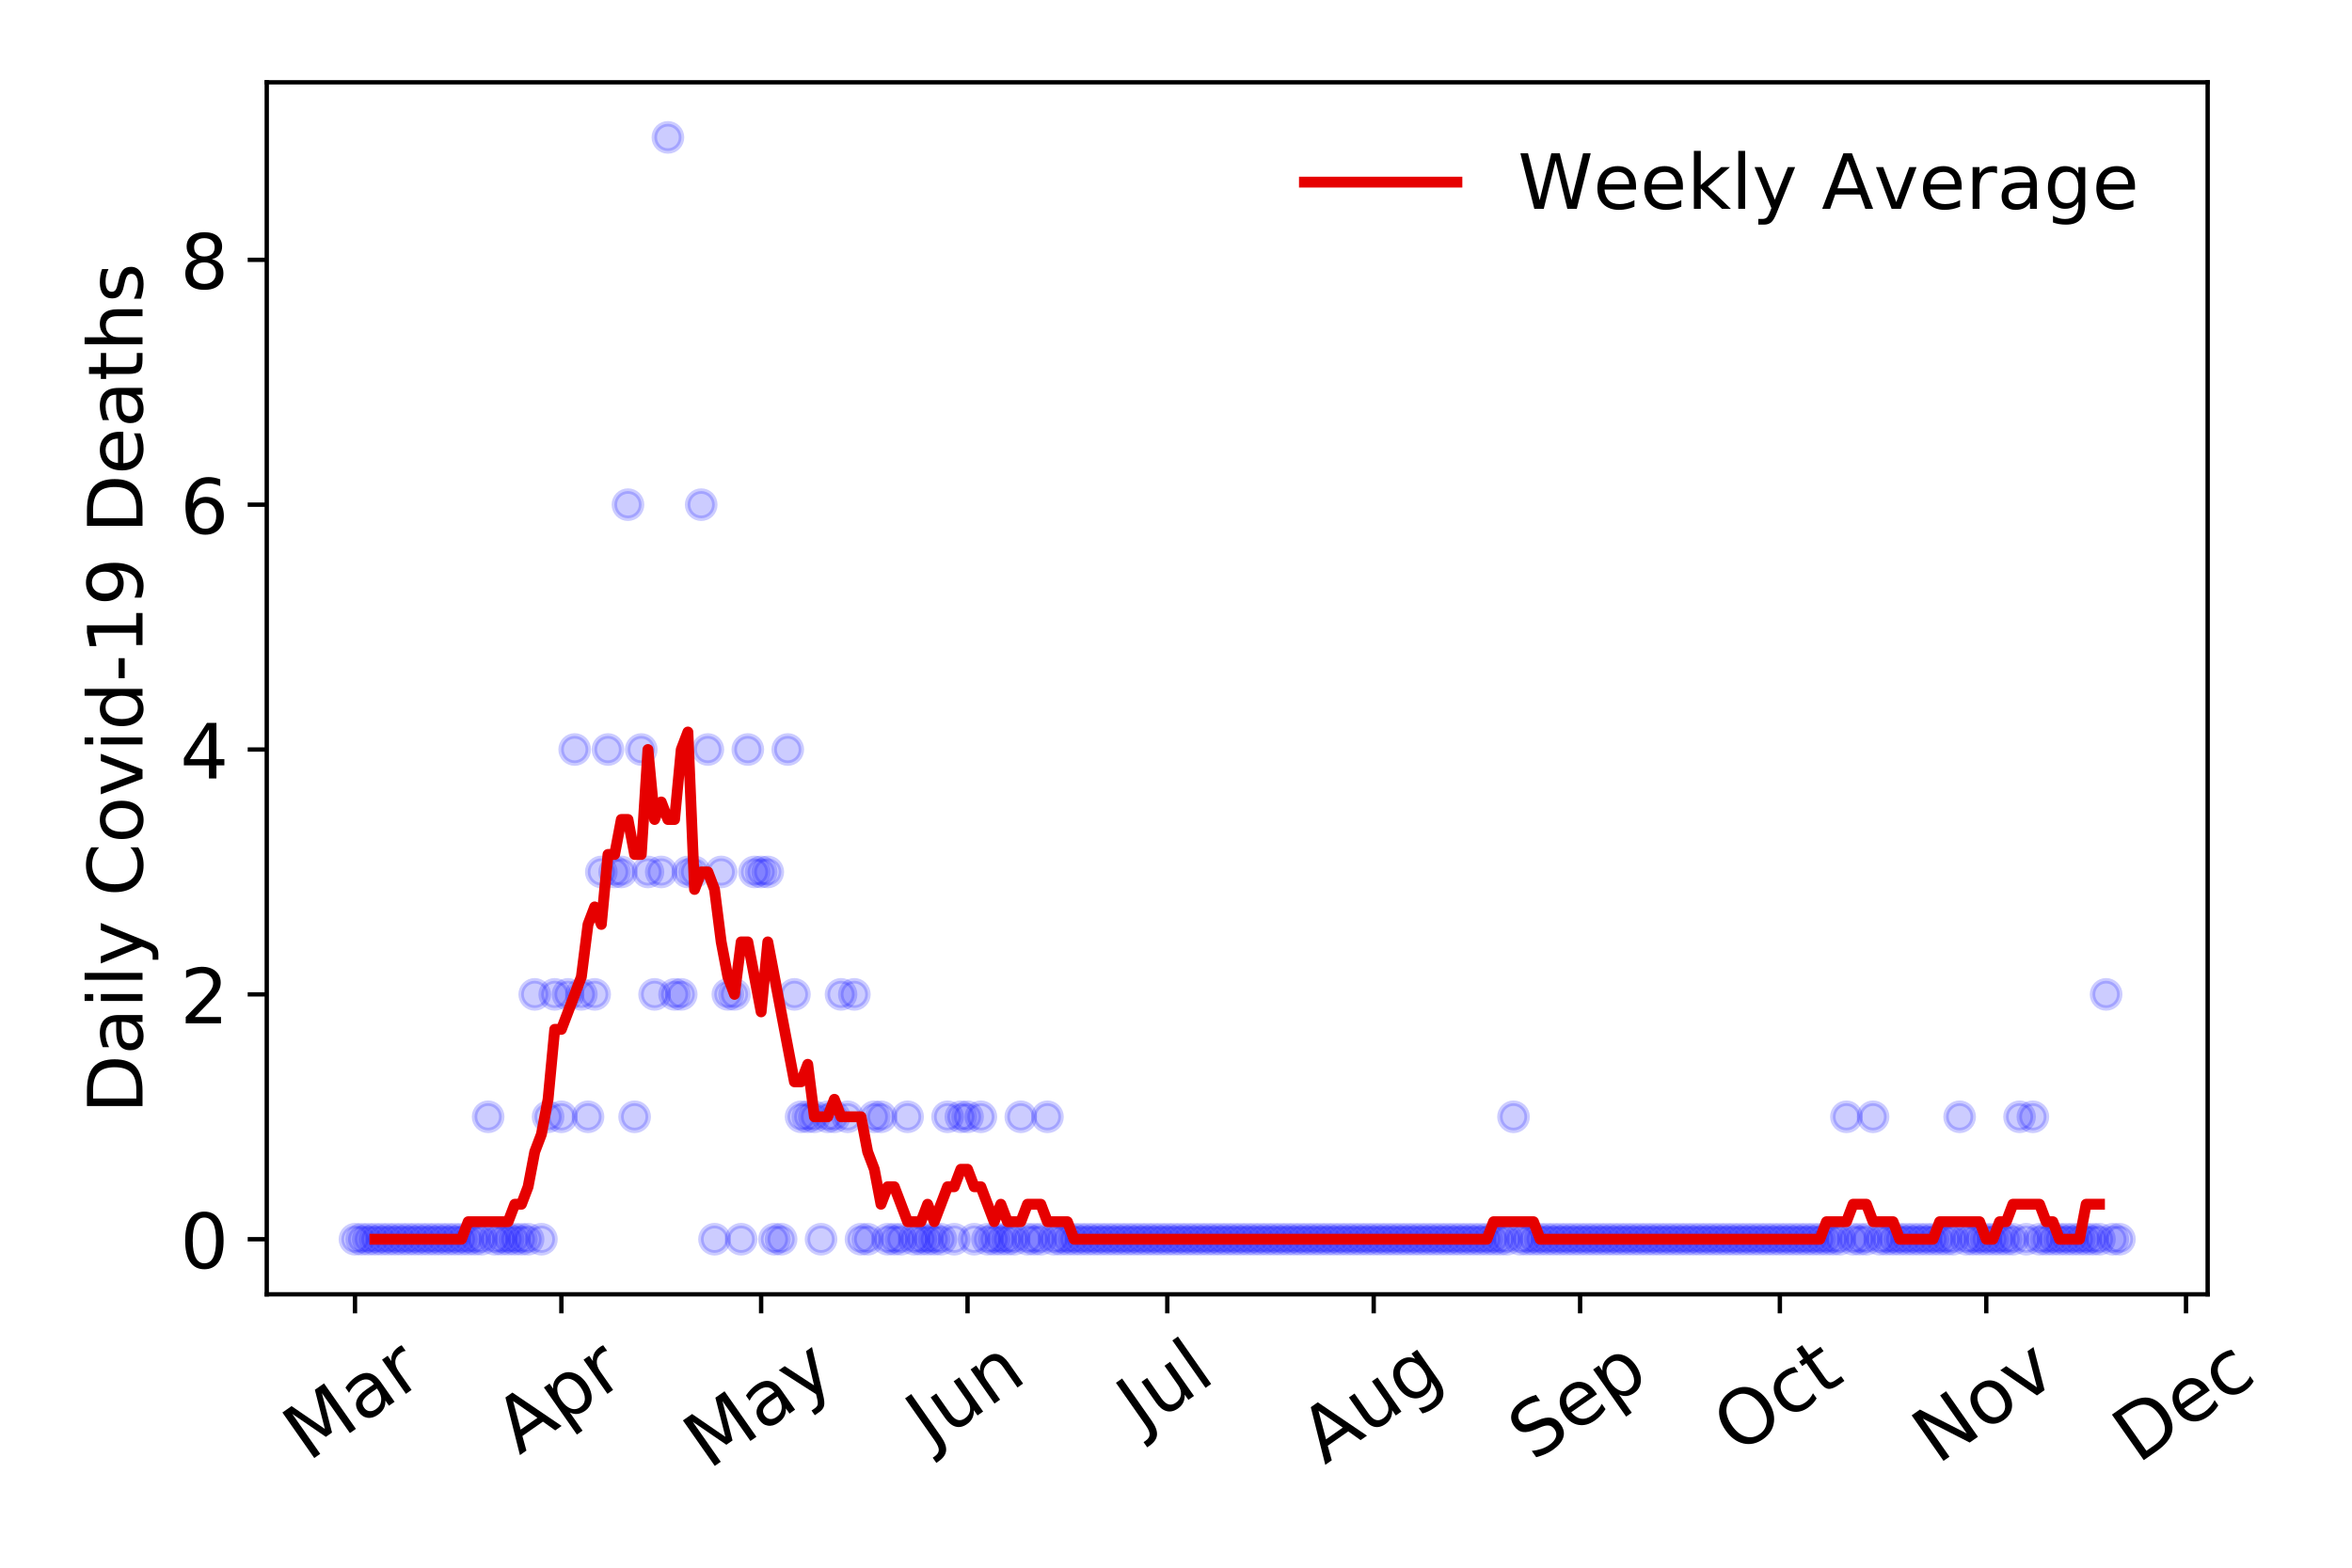 <?xml version="1.0" encoding="utf-8" standalone="no"?>
<!DOCTYPE svg PUBLIC "-//W3C//DTD SVG 1.1//EN"
  "http://www.w3.org/Graphics/SVG/1.1/DTD/svg11.dtd">
<!-- Created with matplotlib (https://matplotlib.org/) -->
<svg height="288pt" version="1.1" viewBox="0 0 432 288" width="432pt" xmlns="http://www.w3.org/2000/svg" xmlns:xlink="http://www.w3.org/1999/xlink">
 <defs>
  <style type="text/css">
*{stroke-linecap:butt;stroke-linejoin:round;}
  </style>
 </defs>
 <g id="figure_1">
  <g id="patch_1">
   <path d="M 0 288 
L 432 288 
L 432 0 
L 0 0 
z
" style="fill:#ffffff;"/>
  </g>
  <g id="axes_1">
   <g id="patch_2">
    <path d="M 48.995 237.778 
L 405.488 237.778 
L 405.488 15.12 
L 48.995 15.12 
z
" style="fill:#ffffff;"/>
   </g>
   <g id="matplotlib.axis_1">
    <g id="xtick_1">
     <g id="line2d_1">
      <defs>
       <path d="M 0 0 
L 0 3.5 
" id="m1403cf8d04" style="stroke:#000000;stroke-width:0.8;"/>
      </defs>
      <g>
       <use style="stroke:#000000;stroke-width:0.8;" x="65.199" xlink:href="#m1403cf8d04" y="237.778"/>
      </g>
     </g>
     <g id="text_1">
      <!-- Mar -->
      <defs>
       <path d="M 9.812 72.906 
L 24.516 72.906 
L 43.109 23.297 
L 61.812 72.906 
L 76.516 72.906 
L 76.516 0 
L 66.891 0 
L 66.891 64.016 
L 48.094 14.016 
L 38.188 14.016 
L 19.391 64.016 
L 19.391 0 
L 9.812 0 
z
" id="DejaVuSans-77"/>
       <path d="M 34.281 27.484 
Q 23.391 27.484 19.188 25 
Q 14.984 22.516 14.984 16.5 
Q 14.984 11.719 18.141 8.906 
Q 21.297 6.109 26.703 6.109 
Q 34.188 6.109 38.703 11.406 
Q 43.219 16.703 43.219 25.484 
L 43.219 27.484 
z
M 52.203 31.203 
L 52.203 0 
L 43.219 0 
L 43.219 8.297 
Q 40.141 3.328 35.547 0.953 
Q 30.953 -1.422 24.312 -1.422 
Q 15.922 -1.422 10.953 3.297 
Q 6 8.016 6 15.922 
Q 6 25.141 12.172 29.828 
Q 18.359 34.516 30.609 34.516 
L 43.219 34.516 
L 43.219 35.406 
Q 43.219 41.609 39.141 45 
Q 35.062 48.391 27.688 48.391 
Q 23 48.391 18.547 47.266 
Q 14.109 46.141 10.016 43.891 
L 10.016 52.203 
Q 14.938 54.109 19.578 55.047 
Q 24.219 56 28.609 56 
Q 40.484 56 46.344 49.844 
Q 52.203 43.703 52.203 31.203 
z
" id="DejaVuSans-97"/>
       <path d="M 41.109 46.297 
Q 39.594 47.172 37.812 47.578 
Q 36.031 48 33.891 48 
Q 26.266 48 22.188 43.047 
Q 18.109 38.094 18.109 28.812 
L 18.109 0 
L 9.078 0 
L 9.078 54.688 
L 18.109 54.688 
L 18.109 46.188 
Q 20.953 51.172 25.484 53.578 
Q 30.031 56 36.531 56 
Q 37.453 56 38.578 55.875 
Q 39.703 55.766 41.062 55.516 
z
" id="DejaVuSans-114"/>
      </defs>
      <g transform="translate(56.596 268.643)rotate(-35)scale(0.14 -0.14)">
       <use xlink:href="#DejaVuSans-77"/>
       <use x="86.279" xlink:href="#DejaVuSans-97"/>
       <use x="147.559" xlink:href="#DejaVuSans-114"/>
      </g>
     </g>
    </g>
    <g id="xtick_2">
     <g id="line2d_2">
      <g>
       <use style="stroke:#000000;stroke-width:0.8;" x="103.111" xlink:href="#m1403cf8d04" y="237.778"/>
      </g>
     </g>
     <g id="text_2">
      <!-- Apr -->
      <defs>
       <path d="M 34.188 63.188 
L 20.797 26.906 
L 47.609 26.906 
z
M 28.609 72.906 
L 39.797 72.906 
L 67.578 0 
L 57.328 0 
L 50.688 18.703 
L 17.828 18.703 
L 11.188 0 
L 0.781 0 
z
" id="DejaVuSans-65"/>
       <path d="M 18.109 8.203 
L 18.109 -20.797 
L 9.078 -20.797 
L 9.078 54.688 
L 18.109 54.688 
L 18.109 46.391 
Q 20.953 51.266 25.266 53.625 
Q 29.594 56 35.594 56 
Q 45.562 56 51.781 48.094 
Q 58.016 40.188 58.016 27.297 
Q 58.016 14.406 51.781 6.484 
Q 45.562 -1.422 35.594 -1.422 
Q 29.594 -1.422 25.266 0.953 
Q 20.953 3.328 18.109 8.203 
z
M 48.688 27.297 
Q 48.688 37.203 44.609 42.844 
Q 40.531 48.484 33.406 48.484 
Q 26.266 48.484 22.188 42.844 
Q 18.109 37.203 18.109 27.297 
Q 18.109 17.391 22.188 11.75 
Q 26.266 6.109 33.406 6.109 
Q 40.531 6.109 44.609 11.75 
Q 48.688 17.391 48.688 27.297 
z
" id="DejaVuSans-112"/>
      </defs>
      <g transform="translate(95.407 267.384)rotate(-35)scale(0.14 -0.14)">
       <use xlink:href="#DejaVuSans-65"/>
       <use x="68.408" xlink:href="#DejaVuSans-112"/>
       <use x="131.885" xlink:href="#DejaVuSans-114"/>
      </g>
     </g>
    </g>
    <g id="xtick_3">
     <g id="line2d_3">
      <g>
       <use style="stroke:#000000;stroke-width:0.8;" x="139.8" xlink:href="#m1403cf8d04" y="237.778"/>
      </g>
     </g>
     <g id="text_3">
      <!-- May -->
      <defs>
       <path d="M 32.172 -5.078 
Q 28.375 -14.844 24.75 -17.812 
Q 21.141 -20.797 15.094 -20.797 
L 7.906 -20.797 
L 7.906 -13.281 
L 13.188 -13.281 
Q 16.891 -13.281 18.938 -11.516 
Q 21 -9.766 23.484 -3.219 
L 25.094 0.875 
L 2.984 54.688 
L 12.5 54.688 
L 29.594 11.922 
L 46.688 54.688 
L 56.203 54.688 
z
" id="DejaVuSans-121"/>
      </defs>
      <g transform="translate(130.16 270.094)rotate(-35)scale(0.14 -0.14)">
       <use xlink:href="#DejaVuSans-77"/>
       <use x="86.279" xlink:href="#DejaVuSans-97"/>
       <use x="147.559" xlink:href="#DejaVuSans-121"/>
      </g>
     </g>
    </g>
    <g id="xtick_4">
     <g id="line2d_4">
      <g>
       <use style="stroke:#000000;stroke-width:0.8;" x="177.712" xlink:href="#m1403cf8d04" y="237.778"/>
      </g>
     </g>
     <g id="text_4">
      <!-- Jun -->
      <defs>
       <path d="M 9.812 72.906 
L 19.672 72.906 
L 19.672 5.078 
Q 19.672 -8.109 14.672 -14.062 
Q 9.672 -20.016 -1.422 -20.016 
L -5.172 -20.016 
L -5.172 -11.719 
L -2.094 -11.719 
Q 4.438 -11.719 7.125 -8.047 
Q 9.812 -4.391 9.812 5.078 
z
" id="DejaVuSans-74"/>
       <path d="M 8.5 21.578 
L 8.5 54.688 
L 17.484 54.688 
L 17.484 21.922 
Q 17.484 14.156 20.5 10.266 
Q 23.531 6.391 29.594 6.391 
Q 36.859 6.391 41.078 11.031 
Q 45.312 15.672 45.312 23.688 
L 45.312 54.688 
L 54.297 54.688 
L 54.297 0 
L 45.312 0 
L 45.312 8.406 
Q 42.047 3.422 37.719 1 
Q 33.406 -1.422 27.688 -1.422 
Q 18.266 -1.422 13.375 4.438 
Q 8.5 10.297 8.5 21.578 
z
M 31.109 56 
z
" id="DejaVuSans-117"/>
       <path d="M 54.891 33.016 
L 54.891 0 
L 45.906 0 
L 45.906 32.719 
Q 45.906 40.484 42.875 44.328 
Q 39.844 48.188 33.797 48.188 
Q 26.516 48.188 22.312 43.547 
Q 18.109 38.922 18.109 30.906 
L 18.109 0 
L 9.078 0 
L 9.078 54.688 
L 18.109 54.688 
L 18.109 46.188 
Q 21.344 51.125 25.703 53.562 
Q 30.078 56 35.797 56 
Q 45.219 56 50.047 50.172 
Q 54.891 44.344 54.891 33.016 
z
" id="DejaVuSans-110"/>
      </defs>
      <g transform="translate(170.968 266.039)rotate(-35)scale(0.14 -0.14)">
       <use xlink:href="#DejaVuSans-74"/>
       <use x="29.492" xlink:href="#DejaVuSans-117"/>
       <use x="92.871" xlink:href="#DejaVuSans-110"/>
      </g>
     </g>
    </g>
    <g id="xtick_5">
     <g id="line2d_5">
      <g>
       <use style="stroke:#000000;stroke-width:0.8;" x="214.4" xlink:href="#m1403cf8d04" y="237.778"/>
      </g>
     </g>
     <g id="text_5">
      <!-- Jul -->
      <defs>
       <path d="M 9.422 75.984 
L 18.406 75.984 
L 18.406 0 
L 9.422 0 
z
" id="DejaVuSans-108"/>
      </defs>
      <g transform="translate(209.698 263.181)rotate(-35)scale(0.14 -0.14)">
       <use xlink:href="#DejaVuSans-74"/>
       <use x="29.492" xlink:href="#DejaVuSans-117"/>
       <use x="92.871" xlink:href="#DejaVuSans-108"/>
      </g>
     </g>
    </g>
    <g id="xtick_6">
     <g id="line2d_6">
      <g>
       <use style="stroke:#000000;stroke-width:0.8;" x="252.312" xlink:href="#m1403cf8d04" y="237.778"/>
      </g>
     </g>
     <g id="text_6">
      <!-- Aug -->
      <defs>
       <path d="M 45.406 27.984 
Q 45.406 37.75 41.375 43.109 
Q 37.359 48.484 30.078 48.484 
Q 22.859 48.484 18.828 43.109 
Q 14.797 37.75 14.797 27.984 
Q 14.797 18.266 18.828 12.891 
Q 22.859 7.516 30.078 7.516 
Q 37.359 7.516 41.375 12.891 
Q 45.406 18.266 45.406 27.984 
z
M 54.391 6.781 
Q 54.391 -7.172 48.188 -13.984 
Q 42 -20.797 29.203 -20.797 
Q 24.469 -20.797 20.266 -20.094 
Q 16.062 -19.391 12.109 -17.922 
L 12.109 -9.188 
Q 16.062 -11.328 19.922 -12.344 
Q 23.781 -13.375 27.781 -13.375 
Q 36.625 -13.375 41.016 -8.766 
Q 45.406 -4.156 45.406 5.172 
L 45.406 9.625 
Q 42.625 4.781 38.281 2.391 
Q 33.938 0 27.875 0 
Q 17.828 0 11.672 7.656 
Q 5.516 15.328 5.516 27.984 
Q 5.516 40.672 11.672 48.328 
Q 17.828 56 27.875 56 
Q 33.938 56 38.281 53.609 
Q 42.625 51.219 45.406 46.391 
L 45.406 54.688 
L 54.391 54.688 
z
" id="DejaVuSans-103"/>
      </defs>
      <g transform="translate(243.331 269.172)rotate(-35)scale(0.14 -0.14)">
       <use xlink:href="#DejaVuSans-65"/>
       <use x="68.408" xlink:href="#DejaVuSans-117"/>
       <use x="131.787" xlink:href="#DejaVuSans-103"/>
      </g>
     </g>
    </g>
    <g id="xtick_7">
     <g id="line2d_7">
      <g>
       <use style="stroke:#000000;stroke-width:0.8;" x="290.224" xlink:href="#m1403cf8d04" y="237.778"/>
      </g>
     </g>
     <g id="text_7">
      <!-- Sep -->
      <defs>
       <path d="M 53.516 70.516 
L 53.516 60.891 
Q 47.906 63.578 42.922 64.891 
Q 37.938 66.219 33.297 66.219 
Q 25.25 66.219 20.875 63.094 
Q 16.5 59.969 16.5 54.203 
Q 16.5 49.359 19.406 46.891 
Q 22.312 44.438 30.422 42.922 
L 36.375 41.703 
Q 47.406 39.594 52.656 34.297 
Q 57.906 29 57.906 20.125 
Q 57.906 9.516 50.797 4.047 
Q 43.703 -1.422 29.984 -1.422 
Q 24.812 -1.422 18.969 -0.25 
Q 13.141 0.922 6.891 3.219 
L 6.891 13.375 
Q 12.891 10.016 18.656 8.297 
Q 24.422 6.594 29.984 6.594 
Q 38.422 6.594 43.016 9.906 
Q 47.609 13.234 47.609 19.391 
Q 47.609 24.75 44.312 27.781 
Q 41.016 30.812 33.5 32.328 
L 27.484 33.5 
Q 16.453 35.688 11.516 40.375 
Q 6.594 45.062 6.594 53.422 
Q 6.594 63.094 13.406 68.656 
Q 20.219 74.219 32.172 74.219 
Q 37.312 74.219 42.625 73.281 
Q 47.953 72.359 53.516 70.516 
z
" id="DejaVuSans-83"/>
       <path d="M 56.203 29.594 
L 56.203 25.203 
L 14.891 25.203 
Q 15.484 15.922 20.484 11.062 
Q 25.484 6.203 34.422 6.203 
Q 39.594 6.203 44.453 7.469 
Q 49.312 8.734 54.109 11.281 
L 54.109 2.781 
Q 49.266 0.734 44.188 -0.344 
Q 39.109 -1.422 33.891 -1.422 
Q 20.797 -1.422 13.156 6.188 
Q 5.516 13.812 5.516 26.812 
Q 5.516 40.234 12.766 48.109 
Q 20.016 56 32.328 56 
Q 43.359 56 49.781 48.891 
Q 56.203 41.797 56.203 29.594 
z
M 47.219 32.234 
Q 47.125 39.594 43.094 43.984 
Q 39.062 48.391 32.422 48.391 
Q 24.906 48.391 20.391 44.141 
Q 15.875 39.891 15.188 32.172 
z
" id="DejaVuSans-101"/>
      </defs>
      <g transform="translate(281.631 268.629)rotate(-35)scale(0.14 -0.14)">
       <use xlink:href="#DejaVuSans-83"/>
       <use x="63.477" xlink:href="#DejaVuSans-101"/>
       <use x="125" xlink:href="#DejaVuSans-112"/>
      </g>
     </g>
    </g>
    <g id="xtick_8">
     <g id="line2d_8">
      <g>
       <use style="stroke:#000000;stroke-width:0.8;" x="326.913" xlink:href="#m1403cf8d04" y="237.778"/>
      </g>
     </g>
     <g id="text_8">
      <!-- Oct -->
      <defs>
       <path d="M 39.406 66.219 
Q 28.656 66.219 22.328 58.203 
Q 16.016 50.203 16.016 36.375 
Q 16.016 22.609 22.328 14.594 
Q 28.656 6.594 39.406 6.594 
Q 50.141 6.594 56.422 14.594 
Q 62.703 22.609 62.703 36.375 
Q 62.703 50.203 56.422 58.203 
Q 50.141 66.219 39.406 66.219 
z
M 39.406 74.219 
Q 54.734 74.219 63.906 63.938 
Q 73.094 53.656 73.094 36.375 
Q 73.094 19.141 63.906 8.859 
Q 54.734 -1.422 39.406 -1.422 
Q 24.031 -1.422 14.812 8.828 
Q 5.609 19.094 5.609 36.375 
Q 5.609 53.656 14.812 63.938 
Q 24.031 74.219 39.406 74.219 
z
" id="DejaVuSans-79"/>
       <path d="M 48.781 52.594 
L 48.781 44.188 
Q 44.969 46.297 41.141 47.344 
Q 37.312 48.391 33.406 48.391 
Q 24.656 48.391 19.812 42.844 
Q 14.984 37.312 14.984 27.297 
Q 14.984 17.281 19.812 11.734 
Q 24.656 6.203 33.406 6.203 
Q 37.312 6.203 41.141 7.25 
Q 44.969 8.297 48.781 10.406 
L 48.781 2.094 
Q 45.016 0.344 40.984 -0.531 
Q 36.969 -1.422 32.422 -1.422 
Q 20.062 -1.422 12.781 6.344 
Q 5.516 14.109 5.516 27.297 
Q 5.516 40.672 12.859 48.328 
Q 20.219 56 33.016 56 
Q 37.156 56 41.109 55.141 
Q 45.062 54.297 48.781 52.594 
z
" id="DejaVuSans-99"/>
       <path d="M 18.312 70.219 
L 18.312 54.688 
L 36.812 54.688 
L 36.812 47.703 
L 18.312 47.703 
L 18.312 18.016 
Q 18.312 11.328 20.141 9.422 
Q 21.969 7.516 27.594 7.516 
L 36.812 7.516 
L 36.812 0 
L 27.594 0 
Q 17.188 0 13.234 3.875 
Q 9.281 7.766 9.281 18.016 
L 9.281 47.703 
L 2.688 47.703 
L 2.688 54.688 
L 9.281 54.688 
L 9.281 70.219 
z
" id="DejaVuSans-116"/>
      </defs>
      <g transform="translate(319.214 267.377)rotate(-35)scale(0.14 -0.14)">
       <use xlink:href="#DejaVuSans-79"/>
       <use x="78.711" xlink:href="#DejaVuSans-99"/>
       <use x="133.691" xlink:href="#DejaVuSans-116"/>
      </g>
     </g>
    </g>
    <g id="xtick_9">
     <g id="line2d_9">
      <g>
       <use style="stroke:#000000;stroke-width:0.8;" x="364.825" xlink:href="#m1403cf8d04" y="237.778"/>
      </g>
     </g>
     <g id="text_9">
      <!-- Nov -->
      <defs>
       <path d="M 9.812 72.906 
L 23.094 72.906 
L 55.422 11.922 
L 55.422 72.906 
L 64.984 72.906 
L 64.984 0 
L 51.703 0 
L 19.391 60.984 
L 19.391 0 
L 9.812 0 
z
" id="DejaVuSans-78"/>
       <path d="M 30.609 48.391 
Q 23.391 48.391 19.188 42.75 
Q 14.984 37.109 14.984 27.297 
Q 14.984 17.484 19.156 11.844 
Q 23.344 6.203 30.609 6.203 
Q 37.797 6.203 41.984 11.859 
Q 46.188 17.531 46.188 27.297 
Q 46.188 37.016 41.984 42.703 
Q 37.797 48.391 30.609 48.391 
z
M 30.609 56 
Q 42.328 56 49.016 48.375 
Q 55.719 40.766 55.719 27.297 
Q 55.719 13.875 49.016 6.219 
Q 42.328 -1.422 30.609 -1.422 
Q 18.844 -1.422 12.172 6.219 
Q 5.516 13.875 5.516 27.297 
Q 5.516 40.766 12.172 48.375 
Q 18.844 56 30.609 56 
z
" id="DejaVuSans-111"/>
       <path d="M 2.984 54.688 
L 12.5 54.688 
L 29.594 8.797 
L 46.688 54.688 
L 56.203 54.688 
L 35.688 0 
L 23.484 0 
z
" id="DejaVuSans-118"/>
      </defs>
      <g transform="translate(355.848 269.166)rotate(-35)scale(0.14 -0.14)">
       <use xlink:href="#DejaVuSans-78"/>
       <use x="74.805" xlink:href="#DejaVuSans-111"/>
       <use x="135.986" xlink:href="#DejaVuSans-118"/>
      </g>
     </g>
    </g>
    <g id="xtick_10">
     <g id="line2d_10">
      <g>
       <use style="stroke:#000000;stroke-width:0.8;" x="401.513" xlink:href="#m1403cf8d04" y="237.778"/>
      </g>
     </g>
     <g id="text_10">
      <!-- Dec -->
      <defs>
       <path d="M 19.672 64.797 
L 19.672 8.109 
L 31.594 8.109 
Q 46.688 8.109 53.688 14.938 
Q 60.688 21.781 60.688 36.531 
Q 60.688 51.172 53.688 57.984 
Q 46.688 64.797 31.594 64.797 
z
M 9.812 72.906 
L 30.078 72.906 
Q 51.266 72.906 61.172 64.094 
Q 71.094 55.281 71.094 36.531 
Q 71.094 17.672 61.125 8.828 
Q 51.172 0 30.078 0 
L 9.812 0 
z
" id="DejaVuSans-68"/>
      </defs>
      <g transform="translate(392.633 269.032)rotate(-35)scale(0.14 -0.14)">
       <use xlink:href="#DejaVuSans-68"/>
       <use x="77.002" xlink:href="#DejaVuSans-101"/>
       <use x="138.525" xlink:href="#DejaVuSans-99"/>
      </g>
     </g>
    </g>
   </g>
   <g id="matplotlib.axis_2">
    <g id="ytick_1">
     <g id="line2d_11">
      <defs>
       <path d="M 0 0 
L -3.5 0 
" id="m00eb5fa8ee" style="stroke:#000000;stroke-width:0.8;"/>
      </defs>
      <g>
       <use style="stroke:#000000;stroke-width:0.8;" x="48.995" xlink:href="#m00eb5fa8ee" y="227.657"/>
      </g>
     </g>
     <g id="text_11">
      <!-- 0 -->
      <defs>
       <path d="M 31.781 66.406 
Q 24.172 66.406 20.328 58.906 
Q 16.5 51.422 16.5 36.375 
Q 16.5 21.391 20.328 13.891 
Q 24.172 6.391 31.781 6.391 
Q 39.453 6.391 43.281 13.891 
Q 47.125 21.391 47.125 36.375 
Q 47.125 51.422 43.281 58.906 
Q 39.453 66.406 31.781 66.406 
z
M 31.781 74.219 
Q 44.047 74.219 50.516 64.516 
Q 56.984 54.828 56.984 36.375 
Q 56.984 17.969 50.516 8.266 
Q 44.047 -1.422 31.781 -1.422 
Q 19.531 -1.422 13.062 8.266 
Q 6.594 17.969 6.594 36.375 
Q 6.594 54.828 13.062 64.516 
Q 19.531 74.219 31.781 74.219 
z
" id="DejaVuSans-48"/>
      </defs>
      <g transform="translate(33.087 232.976)scale(0.14 -0.14)">
       <use xlink:href="#DejaVuSans-48"/>
      </g>
     </g>
    </g>
    <g id="ytick_2">
     <g id="line2d_12">
      <g>
       <use style="stroke:#000000;stroke-width:0.8;" x="48.995" xlink:href="#m00eb5fa8ee" y="182.676"/>
      </g>
     </g>
     <g id="text_12">
      <!-- 2 -->
      <defs>
       <path d="M 19.188 8.297 
L 53.609 8.297 
L 53.609 0 
L 7.328 0 
L 7.328 8.297 
Q 12.938 14.109 22.625 23.891 
Q 32.328 33.688 34.812 36.531 
Q 39.547 41.844 41.422 45.531 
Q 43.312 49.219 43.312 52.781 
Q 43.312 58.594 39.234 62.25 
Q 35.156 65.922 28.609 65.922 
Q 23.969 65.922 18.812 64.312 
Q 13.672 62.703 7.812 59.422 
L 7.812 69.391 
Q 13.766 71.781 18.938 73 
Q 24.125 74.219 28.422 74.219 
Q 39.75 74.219 46.484 68.547 
Q 53.219 62.891 53.219 53.422 
Q 53.219 48.922 51.531 44.891 
Q 49.859 40.875 45.406 35.406 
Q 44.188 33.984 37.641 27.219 
Q 31.109 20.453 19.188 8.297 
z
" id="DejaVuSans-50"/>
      </defs>
      <g transform="translate(33.087 187.995)scale(0.14 -0.14)">
       <use xlink:href="#DejaVuSans-50"/>
      </g>
     </g>
    </g>
    <g id="ytick_3">
     <g id="line2d_13">
      <g>
       <use style="stroke:#000000;stroke-width:0.8;" x="48.995" xlink:href="#m00eb5fa8ee" y="137.694"/>
      </g>
     </g>
     <g id="text_13">
      <!-- 4 -->
      <defs>
       <path d="M 37.797 64.312 
L 12.891 25.391 
L 37.797 25.391 
z
M 35.203 72.906 
L 47.609 72.906 
L 47.609 25.391 
L 58.016 25.391 
L 58.016 17.188 
L 47.609 17.188 
L 47.609 0 
L 37.797 0 
L 37.797 17.188 
L 4.891 17.188 
L 4.891 26.703 
z
" id="DejaVuSans-52"/>
      </defs>
      <g transform="translate(33.087 143.013)scale(0.14 -0.14)">
       <use xlink:href="#DejaVuSans-52"/>
      </g>
     </g>
    </g>
    <g id="ytick_4">
     <g id="line2d_14">
      <g>
       <use style="stroke:#000000;stroke-width:0.8;" x="48.995" xlink:href="#m00eb5fa8ee" y="92.713"/>
      </g>
     </g>
     <g id="text_14">
      <!-- 6 -->
      <defs>
       <path d="M 33.016 40.375 
Q 26.375 40.375 22.484 35.828 
Q 18.609 31.297 18.609 23.391 
Q 18.609 15.531 22.484 10.953 
Q 26.375 6.391 33.016 6.391 
Q 39.656 6.391 43.531 10.953 
Q 47.406 15.531 47.406 23.391 
Q 47.406 31.297 43.531 35.828 
Q 39.656 40.375 33.016 40.375 
z
M 52.594 71.297 
L 52.594 62.312 
Q 48.875 64.062 45.094 64.984 
Q 41.312 65.922 37.594 65.922 
Q 27.828 65.922 22.672 59.328 
Q 17.531 52.734 16.797 39.406 
Q 19.672 43.656 24.016 45.922 
Q 28.375 48.188 33.594 48.188 
Q 44.578 48.188 50.953 41.516 
Q 57.328 34.859 57.328 23.391 
Q 57.328 12.156 50.688 5.359 
Q 44.047 -1.422 33.016 -1.422 
Q 20.359 -1.422 13.672 8.266 
Q 6.984 17.969 6.984 36.375 
Q 6.984 53.656 15.188 63.938 
Q 23.391 74.219 37.203 74.219 
Q 40.922 74.219 44.703 73.484 
Q 48.484 72.75 52.594 71.297 
z
" id="DejaVuSans-54"/>
      </defs>
      <g transform="translate(33.087 98.032)scale(0.14 -0.14)">
       <use xlink:href="#DejaVuSans-54"/>
      </g>
     </g>
    </g>
    <g id="ytick_5">
     <g id="line2d_15">
      <g>
       <use style="stroke:#000000;stroke-width:0.8;" x="48.995" xlink:href="#m00eb5fa8ee" y="47.732"/>
      </g>
     </g>
     <g id="text_15">
      <!-- 8 -->
      <defs>
       <path d="M 31.781 34.625 
Q 24.75 34.625 20.719 30.859 
Q 16.703 27.094 16.703 20.516 
Q 16.703 13.922 20.719 10.156 
Q 24.75 6.391 31.781 6.391 
Q 38.812 6.391 42.859 10.172 
Q 46.922 13.969 46.922 20.516 
Q 46.922 27.094 42.891 30.859 
Q 38.875 34.625 31.781 34.625 
z
M 21.922 38.812 
Q 15.578 40.375 12.031 44.719 
Q 8.5 49.078 8.5 55.328 
Q 8.5 64.062 14.719 69.141 
Q 20.953 74.219 31.781 74.219 
Q 42.672 74.219 48.875 69.141 
Q 55.078 64.062 55.078 55.328 
Q 55.078 49.078 51.531 44.719 
Q 48 40.375 41.703 38.812 
Q 48.828 37.156 52.797 32.312 
Q 56.781 27.484 56.781 20.516 
Q 56.781 9.906 50.312 4.234 
Q 43.844 -1.422 31.781 -1.422 
Q 19.734 -1.422 13.25 4.234 
Q 6.781 9.906 6.781 20.516 
Q 6.781 27.484 10.781 32.312 
Q 14.797 37.156 21.922 38.812 
z
M 18.312 54.391 
Q 18.312 48.734 21.844 45.562 
Q 25.391 42.391 31.781 42.391 
Q 38.141 42.391 41.719 45.562 
Q 45.312 48.734 45.312 54.391 
Q 45.312 60.062 41.719 63.234 
Q 38.141 66.406 31.781 66.406 
Q 25.391 66.406 21.844 63.234 
Q 18.312 60.062 18.312 54.391 
z
" id="DejaVuSans-56"/>
      </defs>
      <g transform="translate(33.087 53.05)scale(0.14 -0.14)">
       <use xlink:href="#DejaVuSans-56"/>
      </g>
     </g>
    </g>
    <g id="text_16">
     <!-- Daily Covid-19 Deaths -->
     <defs>
      <path d="M 9.422 54.688 
L 18.406 54.688 
L 18.406 0 
L 9.422 0 
z
M 9.422 75.984 
L 18.406 75.984 
L 18.406 64.594 
L 9.422 64.594 
z
" id="DejaVuSans-105"/>
      <path id="DejaVuSans-32"/>
      <path d="M 64.406 67.281 
L 64.406 56.891 
Q 59.422 61.531 53.781 63.812 
Q 48.141 66.109 41.797 66.109 
Q 29.297 66.109 22.656 58.469 
Q 16.016 50.828 16.016 36.375 
Q 16.016 21.969 22.656 14.328 
Q 29.297 6.688 41.797 6.688 
Q 48.141 6.688 53.781 8.984 
Q 59.422 11.281 64.406 15.922 
L 64.406 5.609 
Q 59.234 2.094 53.438 0.328 
Q 47.656 -1.422 41.219 -1.422 
Q 24.656 -1.422 15.125 8.703 
Q 5.609 18.844 5.609 36.375 
Q 5.609 53.953 15.125 64.078 
Q 24.656 74.219 41.219 74.219 
Q 47.75 74.219 53.531 72.484 
Q 59.328 70.75 64.406 67.281 
z
" id="DejaVuSans-67"/>
      <path d="M 45.406 46.391 
L 45.406 75.984 
L 54.391 75.984 
L 54.391 0 
L 45.406 0 
L 45.406 8.203 
Q 42.578 3.328 38.25 0.953 
Q 33.938 -1.422 27.875 -1.422 
Q 17.969 -1.422 11.734 6.484 
Q 5.516 14.406 5.516 27.297 
Q 5.516 40.188 11.734 48.094 
Q 17.969 56 27.875 56 
Q 33.938 56 38.25 53.625 
Q 42.578 51.266 45.406 46.391 
z
M 14.797 27.297 
Q 14.797 17.391 18.875 11.75 
Q 22.953 6.109 30.078 6.109 
Q 37.203 6.109 41.297 11.75 
Q 45.406 17.391 45.406 27.297 
Q 45.406 37.203 41.297 42.844 
Q 37.203 48.484 30.078 48.484 
Q 22.953 48.484 18.875 42.844 
Q 14.797 37.203 14.797 27.297 
z
" id="DejaVuSans-100"/>
      <path d="M 4.891 31.391 
L 31.203 31.391 
L 31.203 23.391 
L 4.891 23.391 
z
" id="DejaVuSans-45"/>
      <path d="M 12.406 8.297 
L 28.516 8.297 
L 28.516 63.922 
L 10.984 60.406 
L 10.984 69.391 
L 28.422 72.906 
L 38.281 72.906 
L 38.281 8.297 
L 54.391 8.297 
L 54.391 0 
L 12.406 0 
z
" id="DejaVuSans-49"/>
      <path d="M 10.984 1.516 
L 10.984 10.5 
Q 14.703 8.734 18.5 7.812 
Q 22.312 6.891 25.984 6.891 
Q 35.75 6.891 40.891 13.453 
Q 46.047 20.016 46.781 33.406 
Q 43.953 29.203 39.594 26.953 
Q 35.25 24.703 29.984 24.703 
Q 19.047 24.703 12.672 31.312 
Q 6.297 37.938 6.297 49.422 
Q 6.297 60.641 12.938 67.422 
Q 19.578 74.219 30.609 74.219 
Q 43.266 74.219 49.922 64.516 
Q 56.594 54.828 56.594 36.375 
Q 56.594 19.141 48.406 8.859 
Q 40.234 -1.422 26.422 -1.422 
Q 22.703 -1.422 18.891 -0.688 
Q 15.094 0.047 10.984 1.516 
z
M 30.609 32.422 
Q 37.25 32.422 41.125 36.953 
Q 45.016 41.5 45.016 49.422 
Q 45.016 57.281 41.125 61.844 
Q 37.25 66.406 30.609 66.406 
Q 23.969 66.406 20.094 61.844 
Q 16.219 57.281 16.219 49.422 
Q 16.219 41.5 20.094 36.953 
Q 23.969 32.422 30.609 32.422 
z
" id="DejaVuSans-57"/>
      <path d="M 54.891 33.016 
L 54.891 0 
L 45.906 0 
L 45.906 32.719 
Q 45.906 40.484 42.875 44.328 
Q 39.844 48.188 33.797 48.188 
Q 26.516 48.188 22.312 43.547 
Q 18.109 38.922 18.109 30.906 
L 18.109 0 
L 9.078 0 
L 9.078 75.984 
L 18.109 75.984 
L 18.109 46.188 
Q 21.344 51.125 25.703 53.562 
Q 30.078 56 35.797 56 
Q 45.219 56 50.047 50.172 
Q 54.891 44.344 54.891 33.016 
z
" id="DejaVuSans-104"/>
      <path d="M 44.281 53.078 
L 44.281 44.578 
Q 40.484 46.531 36.375 47.5 
Q 32.281 48.484 27.875 48.484 
Q 21.188 48.484 17.844 46.438 
Q 14.5 44.391 14.5 40.281 
Q 14.5 37.156 16.891 35.375 
Q 19.281 33.594 26.516 31.984 
L 29.594 31.297 
Q 39.156 29.25 43.188 25.516 
Q 47.219 21.781 47.219 15.094 
Q 47.219 7.469 41.188 3.016 
Q 35.156 -1.422 24.609 -1.422 
Q 20.219 -1.422 15.453 -0.562 
Q 10.688 0.297 5.422 2 
L 5.422 11.281 
Q 10.406 8.688 15.234 7.391 
Q 20.062 6.109 24.812 6.109 
Q 31.156 6.109 34.562 8.281 
Q 37.984 10.453 37.984 14.406 
Q 37.984 18.062 35.516 20.016 
Q 33.062 21.969 24.703 23.781 
L 21.578 24.516 
Q 13.234 26.266 9.516 29.906 
Q 5.812 33.547 5.812 39.891 
Q 5.812 47.609 11.281 51.797 
Q 16.75 56 26.812 56 
Q 31.781 56 36.172 55.266 
Q 40.578 54.547 44.281 53.078 
z
" id="DejaVuSans-115"/>
     </defs>
     <g transform="translate(26.176 204.56)rotate(-90)scale(0.14 -0.14)">
      <use xlink:href="#DejaVuSans-68"/>
      <use x="77.002" xlink:href="#DejaVuSans-97"/>
      <use x="138.281" xlink:href="#DejaVuSans-105"/>
      <use x="166.064" xlink:href="#DejaVuSans-108"/>
      <use x="193.848" xlink:href="#DejaVuSans-121"/>
      <use x="253.027" xlink:href="#DejaVuSans-32"/>
      <use x="284.814" xlink:href="#DejaVuSans-67"/>
      <use x="354.639" xlink:href="#DejaVuSans-111"/>
      <use x="415.82" xlink:href="#DejaVuSans-118"/>
      <use x="475" xlink:href="#DejaVuSans-105"/>
      <use x="502.783" xlink:href="#DejaVuSans-100"/>
      <use x="566.26" xlink:href="#DejaVuSans-45"/>
      <use x="602.344" xlink:href="#DejaVuSans-49"/>
      <use x="665.967" xlink:href="#DejaVuSans-57"/>
      <use x="729.59" xlink:href="#DejaVuSans-32"/>
      <use x="761.377" xlink:href="#DejaVuSans-68"/>
      <use x="838.379" xlink:href="#DejaVuSans-101"/>
      <use x="899.902" xlink:href="#DejaVuSans-97"/>
      <use x="961.182" xlink:href="#DejaVuSans-116"/>
      <use x="1000.391" xlink:href="#DejaVuSans-104"/>
      <use x="1063.77" xlink:href="#DejaVuSans-115"/>
     </g>
    </g>
   </g>
   <g id="line2d_16">
    <defs>
     <path d="M 0 2.5 
C 0.663 2.5 1.299 2.237 1.768 1.768 
C 2.237 1.299 2.5 0.663 2.5 0 
C 2.5 -0.663 2.237 -1.299 1.768 -1.768 
C 1.299 -2.237 0.663 -2.5 0 -2.5 
C -0.663 -2.5 -1.299 -2.237 -1.768 -1.768 
C -2.237 -1.299 -2.5 -0.663 -2.5 0 
C -2.5 0.663 -2.237 1.299 -1.768 1.768 
C -1.299 2.237 -0.663 2.5 0 2.5 
z
" id="m28cbc021f8" style="stroke:#0000ff;stroke-opacity:0.2;"/>
    </defs>
    <g clip-path="url(#p4fb685e97d)">
     <use style="fill:#0000ff;fill-opacity:0.2;stroke:#0000ff;stroke-opacity:0.2;" x="65.199" xlink:href="#m28cbc021f8" y="227.657"/>
     <use style="fill:#0000ff;fill-opacity:0.2;stroke:#0000ff;stroke-opacity:0.2;" x="66.422" xlink:href="#m28cbc021f8" y="227.657"/>
     <use style="fill:#0000ff;fill-opacity:0.2;stroke:#0000ff;stroke-opacity:0.2;" x="67.645" xlink:href="#m28cbc021f8" y="227.657"/>
     <use style="fill:#0000ff;fill-opacity:0.2;stroke:#0000ff;stroke-opacity:0.2;" x="68.868" xlink:href="#m28cbc021f8" y="227.657"/>
     <use style="fill:#0000ff;fill-opacity:0.2;stroke:#0000ff;stroke-opacity:0.2;" x="70.091" xlink:href="#m28cbc021f8" y="227.657"/>
     <use style="fill:#0000ff;fill-opacity:0.2;stroke:#0000ff;stroke-opacity:0.2;" x="71.314" xlink:href="#m28cbc021f8" y="227.657"/>
     <use style="fill:#0000ff;fill-opacity:0.2;stroke:#0000ff;stroke-opacity:0.2;" x="72.537" xlink:href="#m28cbc021f8" y="227.657"/>
     <use style="fill:#0000ff;fill-opacity:0.2;stroke:#0000ff;stroke-opacity:0.2;" x="73.76" xlink:href="#m28cbc021f8" y="227.657"/>
     <use style="fill:#0000ff;fill-opacity:0.2;stroke:#0000ff;stroke-opacity:0.2;" x="74.983" xlink:href="#m28cbc021f8" y="227.657"/>
     <use style="fill:#0000ff;fill-opacity:0.2;stroke:#0000ff;stroke-opacity:0.2;" x="76.206" xlink:href="#m28cbc021f8" y="227.657"/>
     <use style="fill:#0000ff;fill-opacity:0.2;stroke:#0000ff;stroke-opacity:0.2;" x="77.429" xlink:href="#m28cbc021f8" y="227.657"/>
     <use style="fill:#0000ff;fill-opacity:0.2;stroke:#0000ff;stroke-opacity:0.2;" x="78.652" xlink:href="#m28cbc021f8" y="227.657"/>
     <use style="fill:#0000ff;fill-opacity:0.2;stroke:#0000ff;stroke-opacity:0.2;" x="79.875" xlink:href="#m28cbc021f8" y="227.657"/>
     <use style="fill:#0000ff;fill-opacity:0.2;stroke:#0000ff;stroke-opacity:0.2;" x="81.098" xlink:href="#m28cbc021f8" y="227.657"/>
     <use style="fill:#0000ff;fill-opacity:0.2;stroke:#0000ff;stroke-opacity:0.2;" x="82.321" xlink:href="#m28cbc021f8" y="227.657"/>
     <use style="fill:#0000ff;fill-opacity:0.2;stroke:#0000ff;stroke-opacity:0.2;" x="83.544" xlink:href="#m28cbc021f8" y="227.657"/>
     <use style="fill:#0000ff;fill-opacity:0.2;stroke:#0000ff;stroke-opacity:0.2;" x="84.767" xlink:href="#m28cbc021f8" y="227.657"/>
     <use style="fill:#0000ff;fill-opacity:0.2;stroke:#0000ff;stroke-opacity:0.2;" x="85.99" xlink:href="#m28cbc021f8" y="227.657"/>
     <use style="fill:#0000ff;fill-opacity:0.2;stroke:#0000ff;stroke-opacity:0.2;" x="87.213" xlink:href="#m28cbc021f8" y="227.657"/>
     <use style="fill:#0000ff;fill-opacity:0.2;stroke:#0000ff;stroke-opacity:0.2;" x="88.435" xlink:href="#m28cbc021f8" y="227.657"/>
     <use style="fill:#0000ff;fill-opacity:0.2;stroke:#0000ff;stroke-opacity:0.2;" x="89.658" xlink:href="#m28cbc021f8" y="205.167"/>
     <use style="fill:#0000ff;fill-opacity:0.2;stroke:#0000ff;stroke-opacity:0.2;" x="90.881" xlink:href="#m28cbc021f8" y="227.657"/>
     <use style="fill:#0000ff;fill-opacity:0.2;stroke:#0000ff;stroke-opacity:0.2;" x="92.104" xlink:href="#m28cbc021f8" y="227.657"/>
     <use style="fill:#0000ff;fill-opacity:0.2;stroke:#0000ff;stroke-opacity:0.2;" x="93.327" xlink:href="#m28cbc021f8" y="227.657"/>
     <use style="fill:#0000ff;fill-opacity:0.2;stroke:#0000ff;stroke-opacity:0.2;" x="94.55" xlink:href="#m28cbc021f8" y="227.657"/>
     <use style="fill:#0000ff;fill-opacity:0.2;stroke:#0000ff;stroke-opacity:0.2;" x="95.773" xlink:href="#m28cbc021f8" y="227.657"/>
     <use style="fill:#0000ff;fill-opacity:0.2;stroke:#0000ff;stroke-opacity:0.2;" x="96.996" xlink:href="#m28cbc021f8" y="227.657"/>
     <use style="fill:#0000ff;fill-opacity:0.2;stroke:#0000ff;stroke-opacity:0.2;" x="98.219" xlink:href="#m28cbc021f8" y="182.676"/>
     <use style="fill:#0000ff;fill-opacity:0.2;stroke:#0000ff;stroke-opacity:0.2;" x="99.442" xlink:href="#m28cbc021f8" y="227.657"/>
     <use style="fill:#0000ff;fill-opacity:0.2;stroke:#0000ff;stroke-opacity:0.2;" x="100.665" xlink:href="#m28cbc021f8" y="205.167"/>
     <use style="fill:#0000ff;fill-opacity:0.2;stroke:#0000ff;stroke-opacity:0.2;" x="101.888" xlink:href="#m28cbc021f8" y="182.676"/>
     <use style="fill:#0000ff;fill-opacity:0.2;stroke:#0000ff;stroke-opacity:0.2;" x="103.111" xlink:href="#m28cbc021f8" y="205.167"/>
     <use style="fill:#0000ff;fill-opacity:0.2;stroke:#0000ff;stroke-opacity:0.2;" x="104.334" xlink:href="#m28cbc021f8" y="182.676"/>
     <use style="fill:#0000ff;fill-opacity:0.2;stroke:#0000ff;stroke-opacity:0.2;" x="105.557" xlink:href="#m28cbc021f8" y="137.694"/>
     <use style="fill:#0000ff;fill-opacity:0.2;stroke:#0000ff;stroke-opacity:0.2;" x="106.78" xlink:href="#m28cbc021f8" y="182.676"/>
     <use style="fill:#0000ff;fill-opacity:0.2;stroke:#0000ff;stroke-opacity:0.2;" x="108.003" xlink:href="#m28cbc021f8" y="205.167"/>
     <use style="fill:#0000ff;fill-opacity:0.2;stroke:#0000ff;stroke-opacity:0.2;" x="109.226" xlink:href="#m28cbc021f8" y="182.676"/>
     <use style="fill:#0000ff;fill-opacity:0.2;stroke:#0000ff;stroke-opacity:0.2;" x="110.449" xlink:href="#m28cbc021f8" y="160.185"/>
     <use style="fill:#0000ff;fill-opacity:0.2;stroke:#0000ff;stroke-opacity:0.2;" x="111.672" xlink:href="#m28cbc021f8" y="137.694"/>
     <use style="fill:#0000ff;fill-opacity:0.2;stroke:#0000ff;stroke-opacity:0.2;" x="112.895" xlink:href="#m28cbc021f8" y="160.185"/>
     <use style="fill:#0000ff;fill-opacity:0.2;stroke:#0000ff;stroke-opacity:0.2;" x="114.118" xlink:href="#m28cbc021f8" y="160.185"/>
     <use style="fill:#0000ff;fill-opacity:0.2;stroke:#0000ff;stroke-opacity:0.2;" x="115.341" xlink:href="#m28cbc021f8" y="92.713"/>
     <use style="fill:#0000ff;fill-opacity:0.2;stroke:#0000ff;stroke-opacity:0.2;" x="116.564" xlink:href="#m28cbc021f8" y="205.167"/>
     <use style="fill:#0000ff;fill-opacity:0.2;stroke:#0000ff;stroke-opacity:0.2;" x="117.787" xlink:href="#m28cbc021f8" y="137.694"/>
     <use style="fill:#0000ff;fill-opacity:0.2;stroke:#0000ff;stroke-opacity:0.2;" x="119.009" xlink:href="#m28cbc021f8" y="160.185"/>
     <use style="fill:#0000ff;fill-opacity:0.2;stroke:#0000ff;stroke-opacity:0.2;" x="120.232" xlink:href="#m28cbc021f8" y="182.676"/>
     <use style="fill:#0000ff;fill-opacity:0.2;stroke:#0000ff;stroke-opacity:0.2;" x="121.455" xlink:href="#m28cbc021f8" y="160.185"/>
     <use style="fill:#0000ff;fill-opacity:0.2;stroke:#0000ff;stroke-opacity:0.2;" x="122.678" xlink:href="#m28cbc021f8" y="25.241"/>
     <use style="fill:#0000ff;fill-opacity:0.2;stroke:#0000ff;stroke-opacity:0.2;" x="123.901" xlink:href="#m28cbc021f8" y="182.676"/>
     <use style="fill:#0000ff;fill-opacity:0.2;stroke:#0000ff;stroke-opacity:0.2;" x="125.124" xlink:href="#m28cbc021f8" y="182.676"/>
     <use style="fill:#0000ff;fill-opacity:0.2;stroke:#0000ff;stroke-opacity:0.2;" x="126.347" xlink:href="#m28cbc021f8" y="160.185"/>
     <use style="fill:#0000ff;fill-opacity:0.2;stroke:#0000ff;stroke-opacity:0.2;" x="127.57" xlink:href="#m28cbc021f8" y="160.185"/>
     <use style="fill:#0000ff;fill-opacity:0.2;stroke:#0000ff;stroke-opacity:0.2;" x="128.793" xlink:href="#m28cbc021f8" y="92.713"/>
     <use style="fill:#0000ff;fill-opacity:0.2;stroke:#0000ff;stroke-opacity:0.2;" x="130.016" xlink:href="#m28cbc021f8" y="137.694"/>
     <use style="fill:#0000ff;fill-opacity:0.2;stroke:#0000ff;stroke-opacity:0.2;" x="131.239" xlink:href="#m28cbc021f8" y="227.657"/>
     <use style="fill:#0000ff;fill-opacity:0.2;stroke:#0000ff;stroke-opacity:0.2;" x="132.462" xlink:href="#m28cbc021f8" y="160.185"/>
     <use style="fill:#0000ff;fill-opacity:0.2;stroke:#0000ff;stroke-opacity:0.2;" x="133.685" xlink:href="#m28cbc021f8" y="182.676"/>
     <use style="fill:#0000ff;fill-opacity:0.2;stroke:#0000ff;stroke-opacity:0.2;" x="134.908" xlink:href="#m28cbc021f8" y="182.676"/>
     <use style="fill:#0000ff;fill-opacity:0.2;stroke:#0000ff;stroke-opacity:0.2;" x="136.131" xlink:href="#m28cbc021f8" y="227.657"/>
     <use style="fill:#0000ff;fill-opacity:0.2;stroke:#0000ff;stroke-opacity:0.2;" x="137.354" xlink:href="#m28cbc021f8" y="137.694"/>
     <use style="fill:#0000ff;fill-opacity:0.2;stroke:#0000ff;stroke-opacity:0.2;" x="138.577" xlink:href="#m28cbc021f8" y="160.185"/>
     <use style="fill:#0000ff;fill-opacity:0.2;stroke:#0000ff;stroke-opacity:0.2;" x="139.8" xlink:href="#m28cbc021f8" y="160.185"/>
     <use style="fill:#0000ff;fill-opacity:0.2;stroke:#0000ff;stroke-opacity:0.2;" x="141.023" xlink:href="#m28cbc021f8" y="160.185"/>
     <use style="fill:#0000ff;fill-opacity:0.2;stroke:#0000ff;stroke-opacity:0.2;" x="142.246" xlink:href="#m28cbc021f8" y="227.657"/>
     <use style="fill:#0000ff;fill-opacity:0.2;stroke:#0000ff;stroke-opacity:0.2;" x="143.469" xlink:href="#m28cbc021f8" y="227.657"/>
     <use style="fill:#0000ff;fill-opacity:0.2;stroke:#0000ff;stroke-opacity:0.2;" x="144.692" xlink:href="#m28cbc021f8" y="137.694"/>
     <use style="fill:#0000ff;fill-opacity:0.2;stroke:#0000ff;stroke-opacity:0.2;" x="145.915" xlink:href="#m28cbc021f8" y="182.676"/>
     <use style="fill:#0000ff;fill-opacity:0.2;stroke:#0000ff;stroke-opacity:0.2;" x="147.138" xlink:href="#m28cbc021f8" y="205.167"/>
     <use style="fill:#0000ff;fill-opacity:0.2;stroke:#0000ff;stroke-opacity:0.2;" x="148.361" xlink:href="#m28cbc021f8" y="205.167"/>
     <use style="fill:#0000ff;fill-opacity:0.2;stroke:#0000ff;stroke-opacity:0.2;" x="149.583" xlink:href="#m28cbc021f8" y="205.167"/>
     <use style="fill:#0000ff;fill-opacity:0.2;stroke:#0000ff;stroke-opacity:0.2;" x="150.806" xlink:href="#m28cbc021f8" y="227.657"/>
     <use style="fill:#0000ff;fill-opacity:0.2;stroke:#0000ff;stroke-opacity:0.2;" x="152.029" xlink:href="#m28cbc021f8" y="205.167"/>
     <use style="fill:#0000ff;fill-opacity:0.2;stroke:#0000ff;stroke-opacity:0.2;" x="153.252" xlink:href="#m28cbc021f8" y="205.167"/>
     <use style="fill:#0000ff;fill-opacity:0.2;stroke:#0000ff;stroke-opacity:0.2;" x="154.475" xlink:href="#m28cbc021f8" y="182.676"/>
     <use style="fill:#0000ff;fill-opacity:0.2;stroke:#0000ff;stroke-opacity:0.2;" x="155.698" xlink:href="#m28cbc021f8" y="205.167"/>
     <use style="fill:#0000ff;fill-opacity:0.2;stroke:#0000ff;stroke-opacity:0.2;" x="156.921" xlink:href="#m28cbc021f8" y="182.676"/>
     <use style="fill:#0000ff;fill-opacity:0.2;stroke:#0000ff;stroke-opacity:0.2;" x="158.144" xlink:href="#m28cbc021f8" y="227.657"/>
     <use style="fill:#0000ff;fill-opacity:0.2;stroke:#0000ff;stroke-opacity:0.2;" x="159.367" xlink:href="#m28cbc021f8" y="227.657"/>
     <use style="fill:#0000ff;fill-opacity:0.2;stroke:#0000ff;stroke-opacity:0.2;" x="160.59" xlink:href="#m28cbc021f8" y="205.167"/>
     <use style="fill:#0000ff;fill-opacity:0.2;stroke:#0000ff;stroke-opacity:0.2;" x="161.813" xlink:href="#m28cbc021f8" y="205.167"/>
     <use style="fill:#0000ff;fill-opacity:0.2;stroke:#0000ff;stroke-opacity:0.2;" x="163.036" xlink:href="#m28cbc021f8" y="227.657"/>
     <use style="fill:#0000ff;fill-opacity:0.2;stroke:#0000ff;stroke-opacity:0.2;" x="164.259" xlink:href="#m28cbc021f8" y="227.657"/>
     <use style="fill:#0000ff;fill-opacity:0.2;stroke:#0000ff;stroke-opacity:0.2;" x="165.482" xlink:href="#m28cbc021f8" y="227.657"/>
     <use style="fill:#0000ff;fill-opacity:0.2;stroke:#0000ff;stroke-opacity:0.2;" x="166.705" xlink:href="#m28cbc021f8" y="205.167"/>
     <use style="fill:#0000ff;fill-opacity:0.2;stroke:#0000ff;stroke-opacity:0.2;" x="167.928" xlink:href="#m28cbc021f8" y="227.657"/>
     <use style="fill:#0000ff;fill-opacity:0.2;stroke:#0000ff;stroke-opacity:0.2;" x="169.151" xlink:href="#m28cbc021f8" y="227.657"/>
     <use style="fill:#0000ff;fill-opacity:0.2;stroke:#0000ff;stroke-opacity:0.2;" x="170.374" xlink:href="#m28cbc021f8" y="227.657"/>
     <use style="fill:#0000ff;fill-opacity:0.2;stroke:#0000ff;stroke-opacity:0.2;" x="171.597" xlink:href="#m28cbc021f8" y="227.657"/>
     <use style="fill:#0000ff;fill-opacity:0.2;stroke:#0000ff;stroke-opacity:0.2;" x="172.82" xlink:href="#m28cbc021f8" y="227.657"/>
     <use style="fill:#0000ff;fill-opacity:0.2;stroke:#0000ff;stroke-opacity:0.2;" x="174.043" xlink:href="#m28cbc021f8" y="205.167"/>
     <use style="fill:#0000ff;fill-opacity:0.2;stroke:#0000ff;stroke-opacity:0.2;" x="175.266" xlink:href="#m28cbc021f8" y="227.657"/>
     <use style="fill:#0000ff;fill-opacity:0.2;stroke:#0000ff;stroke-opacity:0.2;" x="176.489" xlink:href="#m28cbc021f8" y="205.167"/>
     <use style="fill:#0000ff;fill-opacity:0.2;stroke:#0000ff;stroke-opacity:0.2;" x="177.712" xlink:href="#m28cbc021f8" y="205.167"/>
     <use style="fill:#0000ff;fill-opacity:0.2;stroke:#0000ff;stroke-opacity:0.2;" x="178.935" xlink:href="#m28cbc021f8" y="227.657"/>
     <use style="fill:#0000ff;fill-opacity:0.2;stroke:#0000ff;stroke-opacity:0.2;" x="180.158" xlink:href="#m28cbc021f8" y="205.167"/>
     <use style="fill:#0000ff;fill-opacity:0.2;stroke:#0000ff;stroke-opacity:0.2;" x="181.38" xlink:href="#m28cbc021f8" y="227.657"/>
     <use style="fill:#0000ff;fill-opacity:0.2;stroke:#0000ff;stroke-opacity:0.2;" x="182.603" xlink:href="#m28cbc021f8" y="227.657"/>
     <use style="fill:#0000ff;fill-opacity:0.2;stroke:#0000ff;stroke-opacity:0.2;" x="183.826" xlink:href="#m28cbc021f8" y="227.657"/>
     <use style="fill:#0000ff;fill-opacity:0.2;stroke:#0000ff;stroke-opacity:0.2;" x="185.049" xlink:href="#m28cbc021f8" y="227.657"/>
     <use style="fill:#0000ff;fill-opacity:0.2;stroke:#0000ff;stroke-opacity:0.2;" x="186.272" xlink:href="#m28cbc021f8" y="227.657"/>
     <use style="fill:#0000ff;fill-opacity:0.2;stroke:#0000ff;stroke-opacity:0.2;" x="187.495" xlink:href="#m28cbc021f8" y="205.167"/>
     <use style="fill:#0000ff;fill-opacity:0.2;stroke:#0000ff;stroke-opacity:0.2;" x="188.718" xlink:href="#m28cbc021f8" y="227.657"/>
     <use style="fill:#0000ff;fill-opacity:0.2;stroke:#0000ff;stroke-opacity:0.2;" x="189.941" xlink:href="#m28cbc021f8" y="227.657"/>
     <use style="fill:#0000ff;fill-opacity:0.2;stroke:#0000ff;stroke-opacity:0.2;" x="191.164" xlink:href="#m28cbc021f8" y="227.657"/>
     <use style="fill:#0000ff;fill-opacity:0.2;stroke:#0000ff;stroke-opacity:0.2;" x="192.387" xlink:href="#m28cbc021f8" y="205.167"/>
     <use style="fill:#0000ff;fill-opacity:0.2;stroke:#0000ff;stroke-opacity:0.2;" x="193.61" xlink:href="#m28cbc021f8" y="227.657"/>
     <use style="fill:#0000ff;fill-opacity:0.2;stroke:#0000ff;stroke-opacity:0.2;" x="194.833" xlink:href="#m28cbc021f8" y="227.657"/>
     <use style="fill:#0000ff;fill-opacity:0.2;stroke:#0000ff;stroke-opacity:0.2;" x="196.056" xlink:href="#m28cbc021f8" y="227.657"/>
     <use style="fill:#0000ff;fill-opacity:0.2;stroke:#0000ff;stroke-opacity:0.2;" x="197.279" xlink:href="#m28cbc021f8" y="227.657"/>
     <use style="fill:#0000ff;fill-opacity:0.2;stroke:#0000ff;stroke-opacity:0.2;" x="198.502" xlink:href="#m28cbc021f8" y="227.657"/>
     <use style="fill:#0000ff;fill-opacity:0.2;stroke:#0000ff;stroke-opacity:0.2;" x="199.725" xlink:href="#m28cbc021f8" y="227.657"/>
     <use style="fill:#0000ff;fill-opacity:0.2;stroke:#0000ff;stroke-opacity:0.2;" x="200.948" xlink:href="#m28cbc021f8" y="227.657"/>
     <use style="fill:#0000ff;fill-opacity:0.2;stroke:#0000ff;stroke-opacity:0.2;" x="202.171" xlink:href="#m28cbc021f8" y="227.657"/>
     <use style="fill:#0000ff;fill-opacity:0.2;stroke:#0000ff;stroke-opacity:0.2;" x="203.394" xlink:href="#m28cbc021f8" y="227.657"/>
     <use style="fill:#0000ff;fill-opacity:0.2;stroke:#0000ff;stroke-opacity:0.2;" x="204.617" xlink:href="#m28cbc021f8" y="227.657"/>
     <use style="fill:#0000ff;fill-opacity:0.2;stroke:#0000ff;stroke-opacity:0.2;" x="205.84" xlink:href="#m28cbc021f8" y="227.657"/>
     <use style="fill:#0000ff;fill-opacity:0.2;stroke:#0000ff;stroke-opacity:0.2;" x="207.063" xlink:href="#m28cbc021f8" y="227.657"/>
     <use style="fill:#0000ff;fill-opacity:0.2;stroke:#0000ff;stroke-opacity:0.2;" x="208.286" xlink:href="#m28cbc021f8" y="227.657"/>
     <use style="fill:#0000ff;fill-opacity:0.2;stroke:#0000ff;stroke-opacity:0.2;" x="209.509" xlink:href="#m28cbc021f8" y="227.657"/>
     <use style="fill:#0000ff;fill-opacity:0.2;stroke:#0000ff;stroke-opacity:0.2;" x="210.732" xlink:href="#m28cbc021f8" y="227.657"/>
     <use style="fill:#0000ff;fill-opacity:0.2;stroke:#0000ff;stroke-opacity:0.2;" x="211.954" xlink:href="#m28cbc021f8" y="227.657"/>
     <use style="fill:#0000ff;fill-opacity:0.2;stroke:#0000ff;stroke-opacity:0.2;" x="213.177" xlink:href="#m28cbc021f8" y="227.657"/>
     <use style="fill:#0000ff;fill-opacity:0.2;stroke:#0000ff;stroke-opacity:0.2;" x="214.4" xlink:href="#m28cbc021f8" y="227.657"/>
     <use style="fill:#0000ff;fill-opacity:0.2;stroke:#0000ff;stroke-opacity:0.2;" x="215.623" xlink:href="#m28cbc021f8" y="227.657"/>
     <use style="fill:#0000ff;fill-opacity:0.2;stroke:#0000ff;stroke-opacity:0.2;" x="216.846" xlink:href="#m28cbc021f8" y="227.657"/>
     <use style="fill:#0000ff;fill-opacity:0.2;stroke:#0000ff;stroke-opacity:0.2;" x="218.069" xlink:href="#m28cbc021f8" y="227.657"/>
     <use style="fill:#0000ff;fill-opacity:0.2;stroke:#0000ff;stroke-opacity:0.2;" x="219.292" xlink:href="#m28cbc021f8" y="227.657"/>
     <use style="fill:#0000ff;fill-opacity:0.2;stroke:#0000ff;stroke-opacity:0.2;" x="220.515" xlink:href="#m28cbc021f8" y="227.657"/>
     <use style="fill:#0000ff;fill-opacity:0.2;stroke:#0000ff;stroke-opacity:0.2;" x="221.738" xlink:href="#m28cbc021f8" y="227.657"/>
     <use style="fill:#0000ff;fill-opacity:0.2;stroke:#0000ff;stroke-opacity:0.2;" x="222.961" xlink:href="#m28cbc021f8" y="227.657"/>
     <use style="fill:#0000ff;fill-opacity:0.2;stroke:#0000ff;stroke-opacity:0.2;" x="224.184" xlink:href="#m28cbc021f8" y="227.657"/>
     <use style="fill:#0000ff;fill-opacity:0.2;stroke:#0000ff;stroke-opacity:0.2;" x="225.407" xlink:href="#m28cbc021f8" y="227.657"/>
     <use style="fill:#0000ff;fill-opacity:0.2;stroke:#0000ff;stroke-opacity:0.2;" x="226.63" xlink:href="#m28cbc021f8" y="227.657"/>
     <use style="fill:#0000ff;fill-opacity:0.2;stroke:#0000ff;stroke-opacity:0.2;" x="227.853" xlink:href="#m28cbc021f8" y="227.657"/>
     <use style="fill:#0000ff;fill-opacity:0.2;stroke:#0000ff;stroke-opacity:0.2;" x="229.076" xlink:href="#m28cbc021f8" y="227.657"/>
     <use style="fill:#0000ff;fill-opacity:0.2;stroke:#0000ff;stroke-opacity:0.2;" x="230.299" xlink:href="#m28cbc021f8" y="227.657"/>
     <use style="fill:#0000ff;fill-opacity:0.2;stroke:#0000ff;stroke-opacity:0.2;" x="231.522" xlink:href="#m28cbc021f8" y="227.657"/>
     <use style="fill:#0000ff;fill-opacity:0.2;stroke:#0000ff;stroke-opacity:0.2;" x="232.745" xlink:href="#m28cbc021f8" y="227.657"/>
     <use style="fill:#0000ff;fill-opacity:0.2;stroke:#0000ff;stroke-opacity:0.2;" x="233.968" xlink:href="#m28cbc021f8" y="227.657"/>
     <use style="fill:#0000ff;fill-opacity:0.2;stroke:#0000ff;stroke-opacity:0.2;" x="235.191" xlink:href="#m28cbc021f8" y="227.657"/>
     <use style="fill:#0000ff;fill-opacity:0.2;stroke:#0000ff;stroke-opacity:0.2;" x="236.414" xlink:href="#m28cbc021f8" y="227.657"/>
     <use style="fill:#0000ff;fill-opacity:0.2;stroke:#0000ff;stroke-opacity:0.2;" x="237.637" xlink:href="#m28cbc021f8" y="227.657"/>
     <use style="fill:#0000ff;fill-opacity:0.2;stroke:#0000ff;stroke-opacity:0.2;" x="238.86" xlink:href="#m28cbc021f8" y="227.657"/>
     <use style="fill:#0000ff;fill-opacity:0.2;stroke:#0000ff;stroke-opacity:0.2;" x="240.083" xlink:href="#m28cbc021f8" y="227.657"/>
     <use style="fill:#0000ff;fill-opacity:0.2;stroke:#0000ff;stroke-opacity:0.2;" x="241.306" xlink:href="#m28cbc021f8" y="227.657"/>
     <use style="fill:#0000ff;fill-opacity:0.2;stroke:#0000ff;stroke-opacity:0.2;" x="242.528" xlink:href="#m28cbc021f8" y="227.657"/>
     <use style="fill:#0000ff;fill-opacity:0.2;stroke:#0000ff;stroke-opacity:0.2;" x="243.751" xlink:href="#m28cbc021f8" y="227.657"/>
     <use style="fill:#0000ff;fill-opacity:0.2;stroke:#0000ff;stroke-opacity:0.2;" x="244.974" xlink:href="#m28cbc021f8" y="227.657"/>
     <use style="fill:#0000ff;fill-opacity:0.2;stroke:#0000ff;stroke-opacity:0.2;" x="246.197" xlink:href="#m28cbc021f8" y="227.657"/>
     <use style="fill:#0000ff;fill-opacity:0.2;stroke:#0000ff;stroke-opacity:0.2;" x="247.42" xlink:href="#m28cbc021f8" y="227.657"/>
     <use style="fill:#0000ff;fill-opacity:0.2;stroke:#0000ff;stroke-opacity:0.2;" x="248.643" xlink:href="#m28cbc021f8" y="227.657"/>
     <use style="fill:#0000ff;fill-opacity:0.2;stroke:#0000ff;stroke-opacity:0.2;" x="249.866" xlink:href="#m28cbc021f8" y="227.657"/>
     <use style="fill:#0000ff;fill-opacity:0.2;stroke:#0000ff;stroke-opacity:0.2;" x="251.089" xlink:href="#m28cbc021f8" y="227.657"/>
     <use style="fill:#0000ff;fill-opacity:0.2;stroke:#0000ff;stroke-opacity:0.2;" x="252.312" xlink:href="#m28cbc021f8" y="227.657"/>
     <use style="fill:#0000ff;fill-opacity:0.2;stroke:#0000ff;stroke-opacity:0.2;" x="253.535" xlink:href="#m28cbc021f8" y="227.657"/>
     <use style="fill:#0000ff;fill-opacity:0.2;stroke:#0000ff;stroke-opacity:0.2;" x="254.758" xlink:href="#m28cbc021f8" y="227.657"/>
     <use style="fill:#0000ff;fill-opacity:0.2;stroke:#0000ff;stroke-opacity:0.2;" x="255.981" xlink:href="#m28cbc021f8" y="227.657"/>
     <use style="fill:#0000ff;fill-opacity:0.2;stroke:#0000ff;stroke-opacity:0.2;" x="257.204" xlink:href="#m28cbc021f8" y="227.657"/>
     <use style="fill:#0000ff;fill-opacity:0.2;stroke:#0000ff;stroke-opacity:0.2;" x="258.427" xlink:href="#m28cbc021f8" y="227.657"/>
     <use style="fill:#0000ff;fill-opacity:0.2;stroke:#0000ff;stroke-opacity:0.2;" x="259.65" xlink:href="#m28cbc021f8" y="227.657"/>
     <use style="fill:#0000ff;fill-opacity:0.2;stroke:#0000ff;stroke-opacity:0.2;" x="260.873" xlink:href="#m28cbc021f8" y="227.657"/>
     <use style="fill:#0000ff;fill-opacity:0.2;stroke:#0000ff;stroke-opacity:0.2;" x="262.096" xlink:href="#m28cbc021f8" y="227.657"/>
     <use style="fill:#0000ff;fill-opacity:0.2;stroke:#0000ff;stroke-opacity:0.2;" x="263.319" xlink:href="#m28cbc021f8" y="227.657"/>
     <use style="fill:#0000ff;fill-opacity:0.2;stroke:#0000ff;stroke-opacity:0.2;" x="264.542" xlink:href="#m28cbc021f8" y="227.657"/>
     <use style="fill:#0000ff;fill-opacity:0.2;stroke:#0000ff;stroke-opacity:0.2;" x="265.765" xlink:href="#m28cbc021f8" y="227.657"/>
     <use style="fill:#0000ff;fill-opacity:0.2;stroke:#0000ff;stroke-opacity:0.2;" x="266.988" xlink:href="#m28cbc021f8" y="227.657"/>
     <use style="fill:#0000ff;fill-opacity:0.2;stroke:#0000ff;stroke-opacity:0.2;" x="268.211" xlink:href="#m28cbc021f8" y="227.657"/>
     <use style="fill:#0000ff;fill-opacity:0.2;stroke:#0000ff;stroke-opacity:0.2;" x="269.434" xlink:href="#m28cbc021f8" y="227.657"/>
     <use style="fill:#0000ff;fill-opacity:0.2;stroke:#0000ff;stroke-opacity:0.2;" x="270.657" xlink:href="#m28cbc021f8" y="227.657"/>
     <use style="fill:#0000ff;fill-opacity:0.2;stroke:#0000ff;stroke-opacity:0.2;" x="271.88" xlink:href="#m28cbc021f8" y="227.657"/>
     <use style="fill:#0000ff;fill-opacity:0.2;stroke:#0000ff;stroke-opacity:0.2;" x="273.103" xlink:href="#m28cbc021f8" y="227.657"/>
     <use style="fill:#0000ff;fill-opacity:0.2;stroke:#0000ff;stroke-opacity:0.2;" x="274.325" xlink:href="#m28cbc021f8" y="227.657"/>
     <use style="fill:#0000ff;fill-opacity:0.2;stroke:#0000ff;stroke-opacity:0.2;" x="275.548" xlink:href="#m28cbc021f8" y="227.657"/>
     <use style="fill:#0000ff;fill-opacity:0.2;stroke:#0000ff;stroke-opacity:0.2;" x="276.771" xlink:href="#m28cbc021f8" y="227.657"/>
     <use style="fill:#0000ff;fill-opacity:0.2;stroke:#0000ff;stroke-opacity:0.2;" x="277.994" xlink:href="#m28cbc021f8" y="205.167"/>
     <use style="fill:#0000ff;fill-opacity:0.2;stroke:#0000ff;stroke-opacity:0.2;" x="279.217" xlink:href="#m28cbc021f8" y="227.657"/>
     <use style="fill:#0000ff;fill-opacity:0.2;stroke:#0000ff;stroke-opacity:0.2;" x="280.44" xlink:href="#m28cbc021f8" y="227.657"/>
     <use style="fill:#0000ff;fill-opacity:0.2;stroke:#0000ff;stroke-opacity:0.2;" x="281.663" xlink:href="#m28cbc021f8" y="227.657"/>
     <use style="fill:#0000ff;fill-opacity:0.2;stroke:#0000ff;stroke-opacity:0.2;" x="282.886" xlink:href="#m28cbc021f8" y="227.657"/>
     <use style="fill:#0000ff;fill-opacity:0.2;stroke:#0000ff;stroke-opacity:0.2;" x="284.109" xlink:href="#m28cbc021f8" y="227.657"/>
     <use style="fill:#0000ff;fill-opacity:0.2;stroke:#0000ff;stroke-opacity:0.2;" x="285.332" xlink:href="#m28cbc021f8" y="227.657"/>
     <use style="fill:#0000ff;fill-opacity:0.2;stroke:#0000ff;stroke-opacity:0.2;" x="286.555" xlink:href="#m28cbc021f8" y="227.657"/>
     <use style="fill:#0000ff;fill-opacity:0.2;stroke:#0000ff;stroke-opacity:0.2;" x="287.778" xlink:href="#m28cbc021f8" y="227.657"/>
     <use style="fill:#0000ff;fill-opacity:0.2;stroke:#0000ff;stroke-opacity:0.2;" x="289.001" xlink:href="#m28cbc021f8" y="227.657"/>
     <use style="fill:#0000ff;fill-opacity:0.2;stroke:#0000ff;stroke-opacity:0.2;" x="290.224" xlink:href="#m28cbc021f8" y="227.657"/>
     <use style="fill:#0000ff;fill-opacity:0.2;stroke:#0000ff;stroke-opacity:0.2;" x="291.447" xlink:href="#m28cbc021f8" y="227.657"/>
     <use style="fill:#0000ff;fill-opacity:0.2;stroke:#0000ff;stroke-opacity:0.2;" x="292.67" xlink:href="#m28cbc021f8" y="227.657"/>
     <use style="fill:#0000ff;fill-opacity:0.2;stroke:#0000ff;stroke-opacity:0.2;" x="293.893" xlink:href="#m28cbc021f8" y="227.657"/>
     <use style="fill:#0000ff;fill-opacity:0.2;stroke:#0000ff;stroke-opacity:0.2;" x="295.116" xlink:href="#m28cbc021f8" y="227.657"/>
     <use style="fill:#0000ff;fill-opacity:0.2;stroke:#0000ff;stroke-opacity:0.2;" x="296.339" xlink:href="#m28cbc021f8" y="227.657"/>
     <use style="fill:#0000ff;fill-opacity:0.2;stroke:#0000ff;stroke-opacity:0.2;" x="297.562" xlink:href="#m28cbc021f8" y="227.657"/>
     <use style="fill:#0000ff;fill-opacity:0.2;stroke:#0000ff;stroke-opacity:0.2;" x="298.785" xlink:href="#m28cbc021f8" y="227.657"/>
     <use style="fill:#0000ff;fill-opacity:0.2;stroke:#0000ff;stroke-opacity:0.2;" x="300.008" xlink:href="#m28cbc021f8" y="227.657"/>
     <use style="fill:#0000ff;fill-opacity:0.2;stroke:#0000ff;stroke-opacity:0.2;" x="301.231" xlink:href="#m28cbc021f8" y="227.657"/>
     <use style="fill:#0000ff;fill-opacity:0.2;stroke:#0000ff;stroke-opacity:0.2;" x="302.454" xlink:href="#m28cbc021f8" y="227.657"/>
     <use style="fill:#0000ff;fill-opacity:0.2;stroke:#0000ff;stroke-opacity:0.2;" x="303.677" xlink:href="#m28cbc021f8" y="227.657"/>
     <use style="fill:#0000ff;fill-opacity:0.2;stroke:#0000ff;stroke-opacity:0.2;" x="304.899" xlink:href="#m28cbc021f8" y="227.657"/>
     <use style="fill:#0000ff;fill-opacity:0.2;stroke:#0000ff;stroke-opacity:0.2;" x="306.122" xlink:href="#m28cbc021f8" y="227.657"/>
     <use style="fill:#0000ff;fill-opacity:0.2;stroke:#0000ff;stroke-opacity:0.2;" x="307.345" xlink:href="#m28cbc021f8" y="227.657"/>
     <use style="fill:#0000ff;fill-opacity:0.2;stroke:#0000ff;stroke-opacity:0.2;" x="308.568" xlink:href="#m28cbc021f8" y="227.657"/>
     <use style="fill:#0000ff;fill-opacity:0.2;stroke:#0000ff;stroke-opacity:0.2;" x="309.791" xlink:href="#m28cbc021f8" y="227.657"/>
     <use style="fill:#0000ff;fill-opacity:0.2;stroke:#0000ff;stroke-opacity:0.2;" x="311.014" xlink:href="#m28cbc021f8" y="227.657"/>
     <use style="fill:#0000ff;fill-opacity:0.2;stroke:#0000ff;stroke-opacity:0.2;" x="312.237" xlink:href="#m28cbc021f8" y="227.657"/>
     <use style="fill:#0000ff;fill-opacity:0.2;stroke:#0000ff;stroke-opacity:0.2;" x="313.46" xlink:href="#m28cbc021f8" y="227.657"/>
     <use style="fill:#0000ff;fill-opacity:0.2;stroke:#0000ff;stroke-opacity:0.2;" x="314.683" xlink:href="#m28cbc021f8" y="227.657"/>
     <use style="fill:#0000ff;fill-opacity:0.2;stroke:#0000ff;stroke-opacity:0.2;" x="315.906" xlink:href="#m28cbc021f8" y="227.657"/>
     <use style="fill:#0000ff;fill-opacity:0.2;stroke:#0000ff;stroke-opacity:0.2;" x="317.129" xlink:href="#m28cbc021f8" y="227.657"/>
     <use style="fill:#0000ff;fill-opacity:0.2;stroke:#0000ff;stroke-opacity:0.2;" x="318.352" xlink:href="#m28cbc021f8" y="227.657"/>
     <use style="fill:#0000ff;fill-opacity:0.2;stroke:#0000ff;stroke-opacity:0.2;" x="319.575" xlink:href="#m28cbc021f8" y="227.657"/>
     <use style="fill:#0000ff;fill-opacity:0.2;stroke:#0000ff;stroke-opacity:0.2;" x="320.798" xlink:href="#m28cbc021f8" y="227.657"/>
     <use style="fill:#0000ff;fill-opacity:0.2;stroke:#0000ff;stroke-opacity:0.2;" x="322.021" xlink:href="#m28cbc021f8" y="227.657"/>
     <use style="fill:#0000ff;fill-opacity:0.2;stroke:#0000ff;stroke-opacity:0.2;" x="323.244" xlink:href="#m28cbc021f8" y="227.657"/>
     <use style="fill:#0000ff;fill-opacity:0.2;stroke:#0000ff;stroke-opacity:0.2;" x="324.467" xlink:href="#m28cbc021f8" y="227.657"/>
     <use style="fill:#0000ff;fill-opacity:0.2;stroke:#0000ff;stroke-opacity:0.2;" x="325.69" xlink:href="#m28cbc021f8" y="227.657"/>
     <use style="fill:#0000ff;fill-opacity:0.2;stroke:#0000ff;stroke-opacity:0.2;" x="326.913" xlink:href="#m28cbc021f8" y="227.657"/>
     <use style="fill:#0000ff;fill-opacity:0.2;stroke:#0000ff;stroke-opacity:0.2;" x="328.136" xlink:href="#m28cbc021f8" y="227.657"/>
     <use style="fill:#0000ff;fill-opacity:0.2;stroke:#0000ff;stroke-opacity:0.2;" x="329.359" xlink:href="#m28cbc021f8" y="227.657"/>
     <use style="fill:#0000ff;fill-opacity:0.2;stroke:#0000ff;stroke-opacity:0.2;" x="330.582" xlink:href="#m28cbc021f8" y="227.657"/>
     <use style="fill:#0000ff;fill-opacity:0.2;stroke:#0000ff;stroke-opacity:0.2;" x="331.805" xlink:href="#m28cbc021f8" y="227.657"/>
     <use style="fill:#0000ff;fill-opacity:0.2;stroke:#0000ff;stroke-opacity:0.2;" x="333.028" xlink:href="#m28cbc021f8" y="227.657"/>
     <use style="fill:#0000ff;fill-opacity:0.2;stroke:#0000ff;stroke-opacity:0.2;" x="334.251" xlink:href="#m28cbc021f8" y="227.657"/>
     <use style="fill:#0000ff;fill-opacity:0.2;stroke:#0000ff;stroke-opacity:0.2;" x="335.473" xlink:href="#m28cbc021f8" y="227.657"/>
     <use style="fill:#0000ff;fill-opacity:0.2;stroke:#0000ff;stroke-opacity:0.2;" x="336.696" xlink:href="#m28cbc021f8" y="227.657"/>
     <use style="fill:#0000ff;fill-opacity:0.2;stroke:#0000ff;stroke-opacity:0.2;" x="337.919" xlink:href="#m28cbc021f8" y="227.657"/>
     <use style="fill:#0000ff;fill-opacity:0.2;stroke:#0000ff;stroke-opacity:0.2;" x="339.142" xlink:href="#m28cbc021f8" y="205.167"/>
     <use style="fill:#0000ff;fill-opacity:0.2;stroke:#0000ff;stroke-opacity:0.2;" x="340.365" xlink:href="#m28cbc021f8" y="227.657"/>
     <use style="fill:#0000ff;fill-opacity:0.2;stroke:#0000ff;stroke-opacity:0.2;" x="341.588" xlink:href="#m28cbc021f8" y="227.657"/>
     <use style="fill:#0000ff;fill-opacity:0.2;stroke:#0000ff;stroke-opacity:0.2;" x="342.811" xlink:href="#m28cbc021f8" y="227.657"/>
     <use style="fill:#0000ff;fill-opacity:0.2;stroke:#0000ff;stroke-opacity:0.2;" x="344.034" xlink:href="#m28cbc021f8" y="205.167"/>
     <use style="fill:#0000ff;fill-opacity:0.2;stroke:#0000ff;stroke-opacity:0.2;" x="345.257" xlink:href="#m28cbc021f8" y="227.657"/>
     <use style="fill:#0000ff;fill-opacity:0.2;stroke:#0000ff;stroke-opacity:0.2;" x="346.48" xlink:href="#m28cbc021f8" y="227.657"/>
     <use style="fill:#0000ff;fill-opacity:0.2;stroke:#0000ff;stroke-opacity:0.2;" x="347.703" xlink:href="#m28cbc021f8" y="227.657"/>
     <use style="fill:#0000ff;fill-opacity:0.2;stroke:#0000ff;stroke-opacity:0.2;" x="348.926" xlink:href="#m28cbc021f8" y="227.657"/>
     <use style="fill:#0000ff;fill-opacity:0.2;stroke:#0000ff;stroke-opacity:0.2;" x="350.149" xlink:href="#m28cbc021f8" y="227.657"/>
     <use style="fill:#0000ff;fill-opacity:0.2;stroke:#0000ff;stroke-opacity:0.2;" x="351.372" xlink:href="#m28cbc021f8" y="227.657"/>
     <use style="fill:#0000ff;fill-opacity:0.2;stroke:#0000ff;stroke-opacity:0.2;" x="352.595" xlink:href="#m28cbc021f8" y="227.657"/>
     <use style="fill:#0000ff;fill-opacity:0.2;stroke:#0000ff;stroke-opacity:0.2;" x="353.818" xlink:href="#m28cbc021f8" y="227.657"/>
     <use style="fill:#0000ff;fill-opacity:0.2;stroke:#0000ff;stroke-opacity:0.2;" x="355.041" xlink:href="#m28cbc021f8" y="227.657"/>
     <use style="fill:#0000ff;fill-opacity:0.2;stroke:#0000ff;stroke-opacity:0.2;" x="356.264" xlink:href="#m28cbc021f8" y="227.657"/>
     <use style="fill:#0000ff;fill-opacity:0.2;stroke:#0000ff;stroke-opacity:0.2;" x="357.487" xlink:href="#m28cbc021f8" y="227.657"/>
     <use style="fill:#0000ff;fill-opacity:0.2;stroke:#0000ff;stroke-opacity:0.2;" x="358.71" xlink:href="#m28cbc021f8" y="227.657"/>
     <use style="fill:#0000ff;fill-opacity:0.2;stroke:#0000ff;stroke-opacity:0.2;" x="359.933" xlink:href="#m28cbc021f8" y="205.167"/>
     <use style="fill:#0000ff;fill-opacity:0.2;stroke:#0000ff;stroke-opacity:0.2;" x="361.156" xlink:href="#m28cbc021f8" y="227.657"/>
     <use style="fill:#0000ff;fill-opacity:0.2;stroke:#0000ff;stroke-opacity:0.2;" x="362.379" xlink:href="#m28cbc021f8" y="227.657"/>
     <use style="fill:#0000ff;fill-opacity:0.2;stroke:#0000ff;stroke-opacity:0.2;" x="363.602" xlink:href="#m28cbc021f8" y="227.657"/>
     <use style="fill:#0000ff;fill-opacity:0.2;stroke:#0000ff;stroke-opacity:0.2;" x="364.825" xlink:href="#m28cbc021f8" y="227.657"/>
     <use style="fill:#0000ff;fill-opacity:0.2;stroke:#0000ff;stroke-opacity:0.2;" x="366.048" xlink:href="#m28cbc021f8" y="227.657"/>
     <use style="fill:#0000ff;fill-opacity:0.2;stroke:#0000ff;stroke-opacity:0.2;" x="367.27" xlink:href="#m28cbc021f8" y="227.657"/>
     <use style="fill:#0000ff;fill-opacity:0.2;stroke:#0000ff;stroke-opacity:0.2;" x="368.493" xlink:href="#m28cbc021f8" y="227.657"/>
     <use style="fill:#0000ff;fill-opacity:0.2;stroke:#0000ff;stroke-opacity:0.2;" x="369.716" xlink:href="#m28cbc021f8" y="227.657"/>
     <use style="fill:#0000ff;fill-opacity:0.2;stroke:#0000ff;stroke-opacity:0.2;" x="370.939" xlink:href="#m28cbc021f8" y="205.167"/>
     <use style="fill:#0000ff;fill-opacity:0.2;stroke:#0000ff;stroke-opacity:0.2;" x="372.162" xlink:href="#m28cbc021f8" y="227.657"/>
     <use style="fill:#0000ff;fill-opacity:0.2;stroke:#0000ff;stroke-opacity:0.2;" x="373.385" xlink:href="#m28cbc021f8" y="205.167"/>
     <use style="fill:#0000ff;fill-opacity:0.2;stroke:#0000ff;stroke-opacity:0.2;" x="374.608" xlink:href="#m28cbc021f8" y="227.657"/>
     <use style="fill:#0000ff;fill-opacity:0.2;stroke:#0000ff;stroke-opacity:0.2;" x="375.831" xlink:href="#m28cbc021f8" y="227.657"/>
     <use style="fill:#0000ff;fill-opacity:0.2;stroke:#0000ff;stroke-opacity:0.2;" x="377.054" xlink:href="#m28cbc021f8" y="227.657"/>
     <use style="fill:#0000ff;fill-opacity:0.2;stroke:#0000ff;stroke-opacity:0.2;" x="378.277" xlink:href="#m28cbc021f8" y="227.657"/>
     <use style="fill:#0000ff;fill-opacity:0.2;stroke:#0000ff;stroke-opacity:0.2;" x="379.5" xlink:href="#m28cbc021f8" y="227.657"/>
     <use style="fill:#0000ff;fill-opacity:0.2;stroke:#0000ff;stroke-opacity:0.2;" x="380.723" xlink:href="#m28cbc021f8" y="227.657"/>
     <use style="fill:#0000ff;fill-opacity:0.2;stroke:#0000ff;stroke-opacity:0.2;" x="381.946" xlink:href="#m28cbc021f8" y="227.657"/>
     <use style="fill:#0000ff;fill-opacity:0.2;stroke:#0000ff;stroke-opacity:0.2;" x="383.169" xlink:href="#m28cbc021f8" y="227.657"/>
     <use style="fill:#0000ff;fill-opacity:0.2;stroke:#0000ff;stroke-opacity:0.2;" x="384.392" xlink:href="#m28cbc021f8" y="227.657"/>
     <use style="fill:#0000ff;fill-opacity:0.2;stroke:#0000ff;stroke-opacity:0.2;" x="385.615" xlink:href="#m28cbc021f8" y="227.657"/>
     <use style="fill:#0000ff;fill-opacity:0.2;stroke:#0000ff;stroke-opacity:0.2;" x="386.838" xlink:href="#m28cbc021f8" y="182.676"/>
     <use style="fill:#0000ff;fill-opacity:0.2;stroke:#0000ff;stroke-opacity:0.2;" x="388.061" xlink:href="#m28cbc021f8" y="227.657"/>
     <use style="fill:#0000ff;fill-opacity:0.2;stroke:#0000ff;stroke-opacity:0.2;" x="389.284" xlink:href="#m28cbc021f8" y="227.657"/>
    </g>
   </g>
   <g id="line2d_17">
    <path clip-path="url(#p4fb685e97d)" d="M 68.868 227.657 
L 84.767 227.657 
L 85.99 224.444 
L 93.327 224.444 
L 94.55 221.231 
L 95.773 221.231 
L 96.996 218.018 
L 98.219 211.593 
L 99.442 208.38 
L 100.665 201.954 
L 101.888 189.102 
L 103.111 189.102 
L 106.78 179.463 
L 108.003 169.824 
L 109.226 166.611 
L 110.449 169.824 
L 111.672 156.972 
L 112.895 156.972 
L 114.118 150.546 
L 115.341 150.546 
L 116.564 156.972 
L 117.787 156.972 
L 119.009 137.694 
L 120.232 150.546 
L 121.455 147.333 
L 122.678 150.546 
L 123.901 150.546 
L 125.124 137.694 
L 126.347 134.481 
L 127.57 163.398 
L 128.793 160.185 
L 130.016 160.185 
L 131.239 163.398 
L 132.462 173.037 
L 133.685 179.463 
L 134.908 182.676 
L 136.131 173.037 
L 137.354 173.037 
L 139.8 185.889 
L 141.023 173.037 
L 145.915 198.741 
L 147.138 198.741 
L 148.361 195.528 
L 149.583 205.167 
L 152.029 205.167 
L 153.252 201.954 
L 154.475 205.167 
L 158.144 205.167 
L 159.367 211.593 
L 160.59 214.805 
L 161.813 221.231 
L 163.036 218.018 
L 164.259 218.018 
L 166.705 224.444 
L 169.151 224.444 
L 170.374 221.231 
L 171.597 224.444 
L 174.043 218.018 
L 175.266 218.018 
L 176.489 214.805 
L 177.712 214.805 
L 178.935 218.018 
L 180.158 218.018 
L 182.603 224.444 
L 183.826 221.231 
L 185.049 224.444 
L 187.495 224.444 
L 188.718 221.231 
L 191.164 221.231 
L 192.387 224.444 
L 196.056 224.444 
L 197.279 227.657 
L 273.103 227.657 
L 274.325 224.444 
L 281.663 224.444 
L 282.886 227.657 
L 334.251 227.657 
L 335.473 224.444 
L 339.142 224.444 
L 340.365 221.231 
L 342.811 221.231 
L 344.034 224.444 
L 347.703 224.444 
L 348.926 227.657 
L 355.041 227.657 
L 356.264 224.444 
L 363.602 224.444 
L 364.825 227.657 
L 366.048 227.657 
L 367.27 224.444 
L 368.493 224.444 
L 369.716 221.231 
L 374.608 221.231 
L 375.831 224.444 
L 377.054 224.444 
L 378.277 227.657 
L 381.946 227.657 
L 383.169 221.231 
L 385.615 221.231 
L 385.615 221.231 
" style="fill:none;stroke:#e60000;stroke-linecap:square;stroke-width:2;"/>
   </g>
   <g id="patch_3">
    <path d="M 48.995 237.778 
L 48.995 15.12 
" style="fill:none;stroke:#000000;stroke-linecap:square;stroke-linejoin:miter;stroke-width:0.8;"/>
   </g>
   <g id="patch_4">
    <path d="M 405.488 237.778 
L 405.488 15.12 
" style="fill:none;stroke:#000000;stroke-linecap:square;stroke-linejoin:miter;stroke-width:0.8;"/>
   </g>
   <g id="patch_5">
    <path d="M 48.995 237.778 
L 405.488 237.778 
" style="fill:none;stroke:#000000;stroke-linecap:square;stroke-linejoin:miter;stroke-width:0.8;"/>
   </g>
   <g id="patch_6">
    <path d="M 48.995 15.12 
L 405.488 15.12 
" style="fill:none;stroke:#000000;stroke-linecap:square;stroke-linejoin:miter;stroke-width:0.8;"/>
   </g>
   <g id="legend_1">
    <g id="line2d_18">
     <path d="M 239.592 33.458 
L 267.592 33.458 
" style="fill:none;stroke:#e60000;stroke-linecap:square;stroke-width:2;"/>
    </g>
    <g id="line2d_19"/>
    <g id="text_17">
     <!-- Weekly Average -->
     <defs>
      <path d="M 3.328 72.906 
L 13.281 72.906 
L 28.609 11.281 
L 43.891 72.906 
L 54.984 72.906 
L 70.312 11.281 
L 85.594 72.906 
L 95.609 72.906 
L 77.297 0 
L 64.891 0 
L 49.516 63.281 
L 33.984 0 
L 21.578 0 
z
" id="DejaVuSans-87"/>
      <path d="M 9.078 75.984 
L 18.109 75.984 
L 18.109 31.109 
L 44.922 54.688 
L 56.391 54.688 
L 27.391 29.109 
L 57.625 0 
L 45.906 0 
L 18.109 26.703 
L 18.109 0 
L 9.078 0 
z
" id="DejaVuSans-107"/>
     </defs>
     <g transform="translate(278.792 38.358)scale(0.14 -0.14)">
      <use xlink:href="#DejaVuSans-87"/>
      <use x="98.799" xlink:href="#DejaVuSans-101"/>
      <use x="160.322" xlink:href="#DejaVuSans-101"/>
      <use x="221.846" xlink:href="#DejaVuSans-107"/>
      <use x="279.756" xlink:href="#DejaVuSans-108"/>
      <use x="307.539" xlink:href="#DejaVuSans-121"/>
      <use x="366.719" xlink:href="#DejaVuSans-32"/>
      <use x="398.506" xlink:href="#DejaVuSans-65"/>
      <use x="466.836" xlink:href="#DejaVuSans-118"/>
      <use x="526.016" xlink:href="#DejaVuSans-101"/>
      <use x="587.539" xlink:href="#DejaVuSans-114"/>
      <use x="628.652" xlink:href="#DejaVuSans-97"/>
      <use x="689.932" xlink:href="#DejaVuSans-103"/>
      <use x="753.408" xlink:href="#DejaVuSans-101"/>
     </g>
    </g>
   </g>
  </g>
 </g>
 <defs>
  <clipPath id="p4fb685e97d">
   <rect height="222.658" width="356.493" x="48.995" y="15.12"/>
  </clipPath>
 </defs>
</svg>
